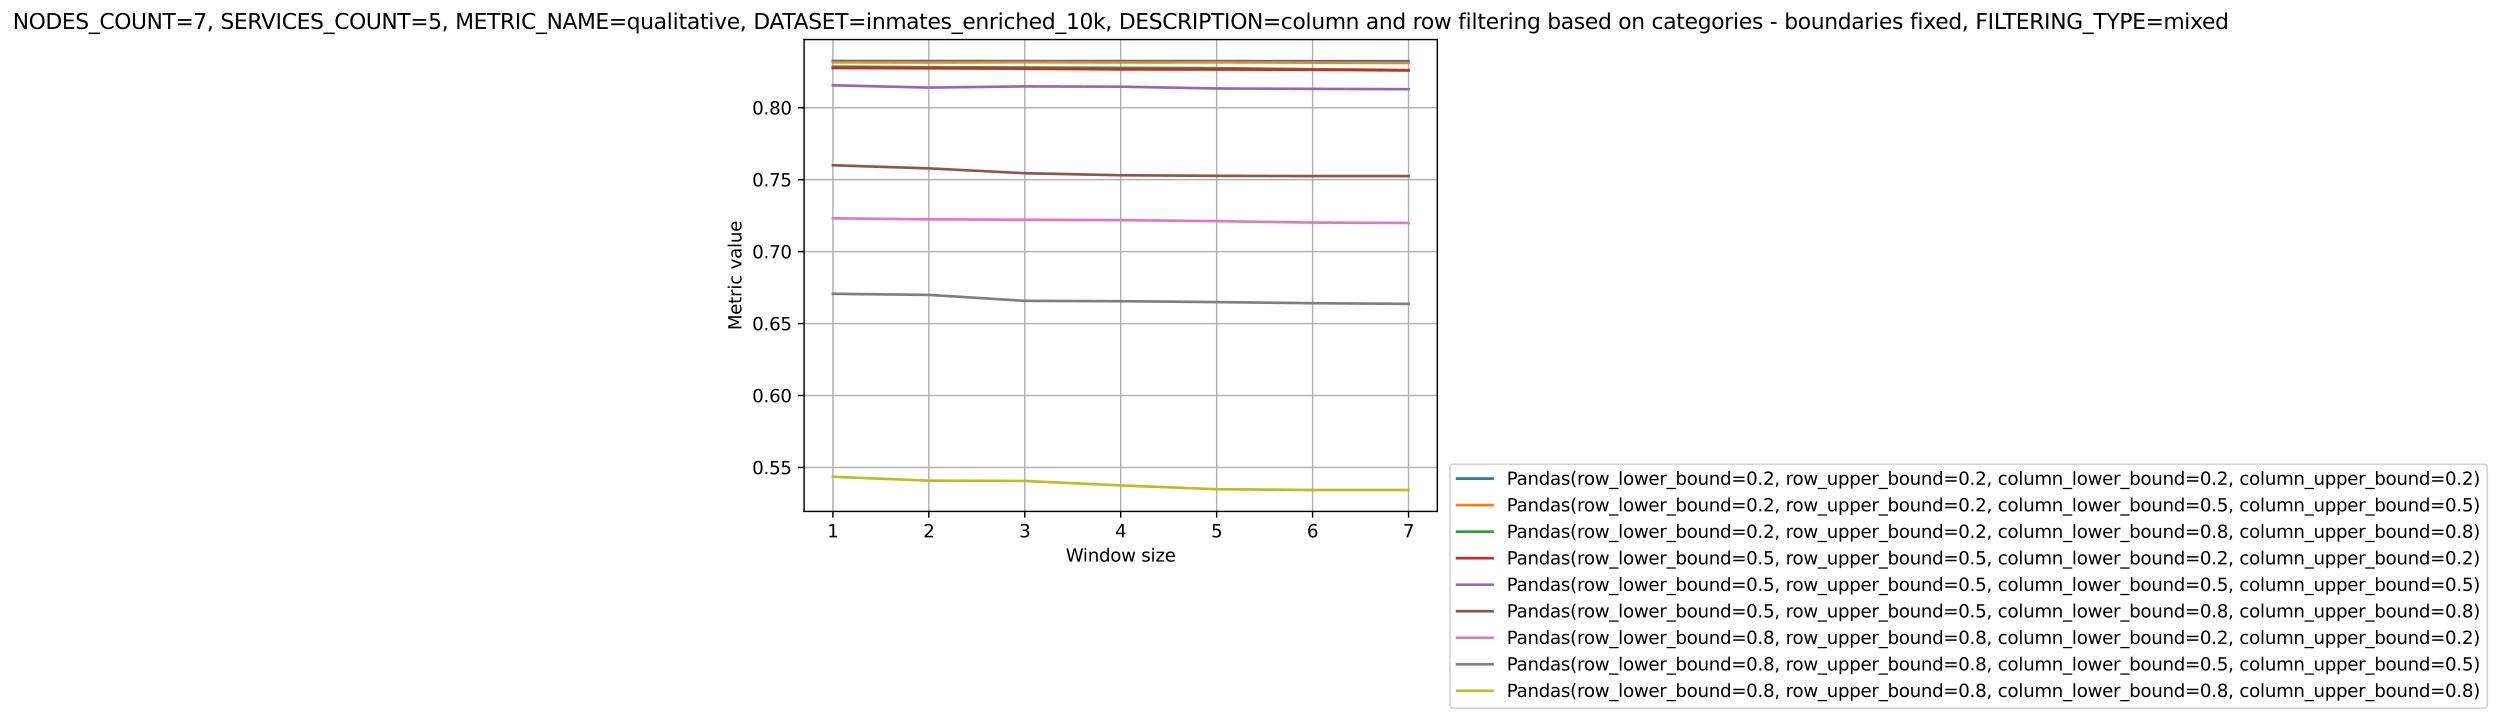<?xml version="1.0" encoding="utf-8" standalone="no"?>
<!DOCTYPE svg PUBLIC "-//W3C//DTD SVG 1.1//EN"
  "http://www.w3.org/Graphics/SVG/1.1/DTD/svg11.dtd">
<svg xmlns:xlink="http://www.w3.org/1999/xlink" width="1409.892pt" height="406.625pt" viewBox="0 0 1409.892 406.625" xmlns="http://www.w3.org/2000/svg" version="1.1">
 <defs>
  <style type="text/css">*{stroke-linejoin: round; stroke-linecap: butt}</style>
 </defs>
 <g id="figure_1">
  <g id="patch_1">
   <path d="M -0 406.625 
L 1409.892 406.625 
L 1409.892 0 
L -0 0 
z
" style="fill: #ffffff"/>
  </g>
  <g id="axes_1">
   <g id="patch_2">
    <path d="M 453.471 288.43 
L 810.591 288.43 
L 810.591 22.318 
L 453.471 22.318 
z
" style="fill: #ffffff"/>
   </g>
   <g id="matplotlib.axis_1">
    <g id="xtick_1">
     <g id="line2d_1">
      <path d="M 469.703 288.43 
L 469.703 22.318 
" clip-path="url(#peffa2520d0)" style="fill: none; stroke: #b0b0b0; stroke-width: 0.8; stroke-linecap: square"/>
     </g>
     <g id="line2d_2">
      <defs>
       <path id="m5bff3f52e3" d="M 0 0 
L 0 3.5 
" style="stroke: #000000; stroke-width: 0.8"/>
      </defs>
      <g>
       <use xlink:href="#m5bff3f52e3" x="469.703" y="288.43" style="stroke: #000000; stroke-width: 0.8"/>
      </g>
     </g>
     <g id="text_1">
      <!-- 1 -->
      <g transform="translate(466.522 303.029) scale(0.1 -0.1)">
       <defs>
        <path id="DejaVuSans-31" d="M 794 531 
L 1825 531 
L 1825 4091 
L 703 3866 
L 703 4441 
L 1819 4666 
L 2450 4666 
L 2450 531 
L 3481 531 
L 3481 0 
L 794 0 
L 794 531 
z
" transform="scale(0.016)"/>
       </defs>
       <use xlink:href="#DejaVuSans-31"/>
      </g>
     </g>
    </g>
    <g id="xtick_2">
     <g id="line2d_3">
      <path d="M 523.812 288.43 
L 523.812 22.318 
" clip-path="url(#peffa2520d0)" style="fill: none; stroke: #b0b0b0; stroke-width: 0.8; stroke-linecap: square"/>
     </g>
     <g id="line2d_4">
      <g>
       <use xlink:href="#m5bff3f52e3" x="523.812" y="288.43" style="stroke: #000000; stroke-width: 0.8"/>
      </g>
     </g>
     <g id="text_2">
      <!-- 2 -->
      <g transform="translate(520.631 303.029) scale(0.1 -0.1)">
       <defs>
        <path id="DejaVuSans-32" d="M 1228 531 
L 3431 531 
L 3431 0 
L 469 0 
L 469 531 
Q 828 903 1448 1529 
Q 2069 2156 2228 2338 
Q 2531 2678 2651 2914 
Q 2772 3150 2772 3378 
Q 2772 3750 2511 3984 
Q 2250 4219 1831 4219 
Q 1534 4219 1204 4116 
Q 875 4013 500 3803 
L 500 4441 
Q 881 4594 1212 4672 
Q 1544 4750 1819 4750 
Q 2544 4750 2975 4387 
Q 3406 4025 3406 3419 
Q 3406 3131 3298 2873 
Q 3191 2616 2906 2266 
Q 2828 2175 2409 1742 
Q 1991 1309 1228 531 
z
" transform="scale(0.016)"/>
       </defs>
       <use xlink:href="#DejaVuSans-32"/>
      </g>
     </g>
    </g>
    <g id="xtick_3">
     <g id="line2d_5">
      <path d="M 577.922 288.43 
L 577.922 22.318 
" clip-path="url(#peffa2520d0)" style="fill: none; stroke: #b0b0b0; stroke-width: 0.8; stroke-linecap: square"/>
     </g>
     <g id="line2d_6">
      <g>
       <use xlink:href="#m5bff3f52e3" x="577.922" y="288.43" style="stroke: #000000; stroke-width: 0.8"/>
      </g>
     </g>
     <g id="text_3">
      <!-- 3 -->
      <g transform="translate(574.74 303.029) scale(0.1 -0.1)">
       <defs>
        <path id="DejaVuSans-33" d="M 2597 2516 
Q 3050 2419 3304 2112 
Q 3559 1806 3559 1356 
Q 3559 666 3084 287 
Q 2609 -91 1734 -91 
Q 1441 -91 1130 -33 
Q 819 25 488 141 
L 488 750 
Q 750 597 1062 519 
Q 1375 441 1716 441 
Q 2309 441 2620 675 
Q 2931 909 2931 1356 
Q 2931 1769 2642 2001 
Q 2353 2234 1838 2234 
L 1294 2234 
L 1294 2753 
L 1863 2753 
Q 2328 2753 2575 2939 
Q 2822 3125 2822 3475 
Q 2822 3834 2567 4026 
Q 2313 4219 1838 4219 
Q 1578 4219 1281 4162 
Q 984 4106 628 3988 
L 628 4550 
Q 988 4650 1302 4700 
Q 1616 4750 1894 4750 
Q 2613 4750 3031 4423 
Q 3450 4097 3450 3541 
Q 3450 3153 3228 2886 
Q 3006 2619 2597 2516 
z
" transform="scale(0.016)"/>
       </defs>
       <use xlink:href="#DejaVuSans-33"/>
      </g>
     </g>
    </g>
    <g id="xtick_4">
     <g id="line2d_7">
      <path d="M 632.031 288.43 
L 632.031 22.318 
" clip-path="url(#peffa2520d0)" style="fill: none; stroke: #b0b0b0; stroke-width: 0.8; stroke-linecap: square"/>
     </g>
     <g id="line2d_8">
      <g>
       <use xlink:href="#m5bff3f52e3" x="632.031" y="288.43" style="stroke: #000000; stroke-width: 0.8"/>
      </g>
     </g>
     <g id="text_4">
      <!-- 4 -->
      <g transform="translate(628.849 303.029) scale(0.1 -0.1)">
       <defs>
        <path id="DejaVuSans-34" d="M 2419 4116 
L 825 1625 
L 2419 1625 
L 2419 4116 
z
M 2253 4666 
L 3047 4666 
L 3047 1625 
L 3713 1625 
L 3713 1100 
L 3047 1100 
L 3047 0 
L 2419 0 
L 2419 1100 
L 313 1100 
L 313 1709 
L 2253 4666 
z
" transform="scale(0.016)"/>
       </defs>
       <use xlink:href="#DejaVuSans-34"/>
      </g>
     </g>
    </g>
    <g id="xtick_5">
     <g id="line2d_9">
      <path d="M 686.14 288.43 
L 686.14 22.318 
" clip-path="url(#peffa2520d0)" style="fill: none; stroke: #b0b0b0; stroke-width: 0.8; stroke-linecap: square"/>
     </g>
     <g id="line2d_10">
      <g>
       <use xlink:href="#m5bff3f52e3" x="686.14" y="288.43" style="stroke: #000000; stroke-width: 0.8"/>
      </g>
     </g>
     <g id="text_5">
      <!-- 5 -->
      <g transform="translate(682.958 303.029) scale(0.1 -0.1)">
       <defs>
        <path id="DejaVuSans-35" d="M 691 4666 
L 3169 4666 
L 3169 4134 
L 1269 4134 
L 1269 2991 
Q 1406 3038 1543 3061 
Q 1681 3084 1819 3084 
Q 2600 3084 3056 2656 
Q 3513 2228 3513 1497 
Q 3513 744 3044 326 
Q 2575 -91 1722 -91 
Q 1428 -91 1123 -41 
Q 819 9 494 109 
L 494 744 
Q 775 591 1075 516 
Q 1375 441 1709 441 
Q 2250 441 2565 725 
Q 2881 1009 2881 1497 
Q 2881 1984 2565 2268 
Q 2250 2553 1709 2553 
Q 1456 2553 1204 2497 
Q 953 2441 691 2322 
L 691 4666 
z
" transform="scale(0.016)"/>
       </defs>
       <use xlink:href="#DejaVuSans-35"/>
      </g>
     </g>
    </g>
    <g id="xtick_6">
     <g id="line2d_11">
      <path d="M 740.249 288.43 
L 740.249 22.318 
" clip-path="url(#peffa2520d0)" style="fill: none; stroke: #b0b0b0; stroke-width: 0.8; stroke-linecap: square"/>
     </g>
     <g id="line2d_12">
      <g>
       <use xlink:href="#m5bff3f52e3" x="740.249" y="288.43" style="stroke: #000000; stroke-width: 0.8"/>
      </g>
     </g>
     <g id="text_6">
      <!-- 6 -->
      <g transform="translate(737.068 303.029) scale(0.1 -0.1)">
       <defs>
        <path id="DejaVuSans-36" d="M 2113 2584 
Q 1688 2584 1439 2293 
Q 1191 2003 1191 1497 
Q 1191 994 1439 701 
Q 1688 409 2113 409 
Q 2538 409 2786 701 
Q 3034 994 3034 1497 
Q 3034 2003 2786 2293 
Q 2538 2584 2113 2584 
z
M 3366 4563 
L 3366 3988 
Q 3128 4100 2886 4159 
Q 2644 4219 2406 4219 
Q 1781 4219 1451 3797 
Q 1122 3375 1075 2522 
Q 1259 2794 1537 2939 
Q 1816 3084 2150 3084 
Q 2853 3084 3261 2657 
Q 3669 2231 3669 1497 
Q 3669 778 3244 343 
Q 2819 -91 2113 -91 
Q 1303 -91 875 529 
Q 447 1150 447 2328 
Q 447 3434 972 4092 
Q 1497 4750 2381 4750 
Q 2619 4750 2861 4703 
Q 3103 4656 3366 4563 
z
" transform="scale(0.016)"/>
       </defs>
       <use xlink:href="#DejaVuSans-36"/>
      </g>
     </g>
    </g>
    <g id="xtick_7">
     <g id="line2d_13">
      <path d="M 794.358 288.43 
L 794.358 22.318 
" clip-path="url(#peffa2520d0)" style="fill: none; stroke: #b0b0b0; stroke-width: 0.8; stroke-linecap: square"/>
     </g>
     <g id="line2d_14">
      <g>
       <use xlink:href="#m5bff3f52e3" x="794.358" y="288.43" style="stroke: #000000; stroke-width: 0.8"/>
      </g>
     </g>
     <g id="text_7">
      <!-- 7 -->
      <g transform="translate(791.177 303.029) scale(0.1 -0.1)">
       <defs>
        <path id="DejaVuSans-37" d="M 525 4666 
L 3525 4666 
L 3525 4397 
L 1831 0 
L 1172 0 
L 2766 4134 
L 525 4134 
L 525 4666 
z
" transform="scale(0.016)"/>
       </defs>
       <use xlink:href="#DejaVuSans-37"/>
      </g>
     </g>
    </g>
    <g id="text_8">
     <!-- Window size -->
     <g transform="translate(601.035 316.707) scale(0.1 -0.1)">
      <defs>
       <path id="DejaVuSans-57" d="M 213 4666 
L 850 4666 
L 1831 722 
L 2809 4666 
L 3519 4666 
L 4500 722 
L 5478 4666 
L 6119 4666 
L 4947 0 
L 4153 0 
L 3169 4050 
L 2175 0 
L 1381 0 
L 213 4666 
z
" transform="scale(0.016)"/>
       <path id="DejaVuSans-69" d="M 603 3500 
L 1178 3500 
L 1178 0 
L 603 0 
L 603 3500 
z
M 603 4863 
L 1178 4863 
L 1178 4134 
L 603 4134 
L 603 4863 
z
" transform="scale(0.016)"/>
       <path id="DejaVuSans-6e" d="M 3513 2113 
L 3513 0 
L 2938 0 
L 2938 2094 
Q 2938 2591 2744 2837 
Q 2550 3084 2163 3084 
Q 1697 3084 1428 2787 
Q 1159 2491 1159 1978 
L 1159 0 
L 581 0 
L 581 3500 
L 1159 3500 
L 1159 2956 
Q 1366 3272 1645 3428 
Q 1925 3584 2291 3584 
Q 2894 3584 3203 3211 
Q 3513 2838 3513 2113 
z
" transform="scale(0.016)"/>
       <path id="DejaVuSans-64" d="M 2906 2969 
L 2906 4863 
L 3481 4863 
L 3481 0 
L 2906 0 
L 2906 525 
Q 2725 213 2448 61 
Q 2172 -91 1784 -91 
Q 1150 -91 751 415 
Q 353 922 353 1747 
Q 353 2572 751 3078 
Q 1150 3584 1784 3584 
Q 2172 3584 2448 3432 
Q 2725 3281 2906 2969 
z
M 947 1747 
Q 947 1113 1208 752 
Q 1469 391 1925 391 
Q 2381 391 2643 752 
Q 2906 1113 2906 1747 
Q 2906 2381 2643 2742 
Q 2381 3103 1925 3103 
Q 1469 3103 1208 2742 
Q 947 2381 947 1747 
z
" transform="scale(0.016)"/>
       <path id="DejaVuSans-6f" d="M 1959 3097 
Q 1497 3097 1228 2736 
Q 959 2375 959 1747 
Q 959 1119 1226 758 
Q 1494 397 1959 397 
Q 2419 397 2687 759 
Q 2956 1122 2956 1747 
Q 2956 2369 2687 2733 
Q 2419 3097 1959 3097 
z
M 1959 3584 
Q 2709 3584 3137 3096 
Q 3566 2609 3566 1747 
Q 3566 888 3137 398 
Q 2709 -91 1959 -91 
Q 1206 -91 779 398 
Q 353 888 353 1747 
Q 353 2609 779 3096 
Q 1206 3584 1959 3584 
z
" transform="scale(0.016)"/>
       <path id="DejaVuSans-77" d="M 269 3500 
L 844 3500 
L 1563 769 
L 2278 3500 
L 2956 3500 
L 3675 769 
L 4391 3500 
L 4966 3500 
L 4050 0 
L 3372 0 
L 2619 2869 
L 1863 0 
L 1184 0 
L 269 3500 
z
" transform="scale(0.016)"/>
       <path id="DejaVuSans-20" transform="scale(0.016)"/>
       <path id="DejaVuSans-73" d="M 2834 3397 
L 2834 2853 
Q 2591 2978 2328 3040 
Q 2066 3103 1784 3103 
Q 1356 3103 1142 2972 
Q 928 2841 928 2578 
Q 928 2378 1081 2264 
Q 1234 2150 1697 2047 
L 1894 2003 
Q 2506 1872 2764 1633 
Q 3022 1394 3022 966 
Q 3022 478 2636 193 
Q 2250 -91 1575 -91 
Q 1294 -91 989 -36 
Q 684 19 347 128 
L 347 722 
Q 666 556 975 473 
Q 1284 391 1588 391 
Q 1994 391 2212 530 
Q 2431 669 2431 922 
Q 2431 1156 2273 1281 
Q 2116 1406 1581 1522 
L 1381 1569 
Q 847 1681 609 1914 
Q 372 2147 372 2553 
Q 372 3047 722 3315 
Q 1072 3584 1716 3584 
Q 2034 3584 2315 3537 
Q 2597 3491 2834 3397 
z
" transform="scale(0.016)"/>
       <path id="DejaVuSans-7a" d="M 353 3500 
L 3084 3500 
L 3084 2975 
L 922 459 
L 3084 459 
L 3084 0 
L 275 0 
L 275 525 
L 2438 3041 
L 353 3041 
L 353 3500 
z
" transform="scale(0.016)"/>
       <path id="DejaVuSans-65" d="M 3597 1894 
L 3597 1613 
L 953 1613 
Q 991 1019 1311 708 
Q 1631 397 2203 397 
Q 2534 397 2845 478 
Q 3156 559 3463 722 
L 3463 178 
Q 3153 47 2828 -22 
Q 2503 -91 2169 -91 
Q 1331 -91 842 396 
Q 353 884 353 1716 
Q 353 2575 817 3079 
Q 1281 3584 2069 3584 
Q 2775 3584 3186 3129 
Q 3597 2675 3597 1894 
z
M 3022 2063 
Q 3016 2534 2758 2815 
Q 2500 3097 2075 3097 
Q 1594 3097 1305 2825 
Q 1016 2553 972 2059 
L 3022 2063 
z
" transform="scale(0.016)"/>
      </defs>
      <use xlink:href="#DejaVuSans-57"/>
      <use xlink:href="#DejaVuSans-69" x="96.627"/>
      <use xlink:href="#DejaVuSans-6e" x="124.41"/>
      <use xlink:href="#DejaVuSans-64" x="187.789"/>
      <use xlink:href="#DejaVuSans-6f" x="251.266"/>
      <use xlink:href="#DejaVuSans-77" x="312.447"/>
      <use xlink:href="#DejaVuSans-20" x="394.234"/>
      <use xlink:href="#DejaVuSans-73" x="426.021"/>
      <use xlink:href="#DejaVuSans-69" x="478.121"/>
      <use xlink:href="#DejaVuSans-7a" x="505.904"/>
      <use xlink:href="#DejaVuSans-65" x="558.395"/>
     </g>
    </g>
   </g>
   <g id="matplotlib.axis_2">
    <g id="ytick_1">
     <g id="line2d_15">
      <path d="M 453.471 263.622 
L 810.591 263.622 
" clip-path="url(#peffa2520d0)" style="fill: none; stroke: #b0b0b0; stroke-width: 0.8; stroke-linecap: square"/>
     </g>
     <g id="line2d_16">
      <defs>
       <path id="m51a8d84720" d="M 0 0 
L -3.5 0 
" style="stroke: #000000; stroke-width: 0.8"/>
      </defs>
      <g>
       <use xlink:href="#m51a8d84720" x="453.471" y="263.622" style="stroke: #000000; stroke-width: 0.8"/>
      </g>
     </g>
     <g id="text_9">
      <!-- 0.55 -->
      <g transform="translate(424.205 267.421) scale(0.1 -0.1)">
       <defs>
        <path id="DejaVuSans-30" d="M 2034 4250 
Q 1547 4250 1301 3770 
Q 1056 3291 1056 2328 
Q 1056 1369 1301 889 
Q 1547 409 2034 409 
Q 2525 409 2770 889 
Q 3016 1369 3016 2328 
Q 3016 3291 2770 3770 
Q 2525 4250 2034 4250 
z
M 2034 4750 
Q 2819 4750 3233 4129 
Q 3647 3509 3647 2328 
Q 3647 1150 3233 529 
Q 2819 -91 2034 -91 
Q 1250 -91 836 529 
Q 422 1150 422 2328 
Q 422 3509 836 4129 
Q 1250 4750 2034 4750 
z
" transform="scale(0.016)"/>
        <path id="DejaVuSans-2e" d="M 684 794 
L 1344 794 
L 1344 0 
L 684 0 
L 684 794 
z
" transform="scale(0.016)"/>
       </defs>
       <use xlink:href="#DejaVuSans-30"/>
       <use xlink:href="#DejaVuSans-2e" x="63.623"/>
       <use xlink:href="#DejaVuSans-35" x="95.41"/>
       <use xlink:href="#DejaVuSans-35" x="159.033"/>
      </g>
     </g>
    </g>
    <g id="ytick_2">
     <g id="line2d_17">
      <path d="M 453.471 223.047 
L 810.591 223.047 
" clip-path="url(#peffa2520d0)" style="fill: none; stroke: #b0b0b0; stroke-width: 0.8; stroke-linecap: square"/>
     </g>
     <g id="line2d_18">
      <g>
       <use xlink:href="#m51a8d84720" x="453.471" y="223.047" style="stroke: #000000; stroke-width: 0.8"/>
      </g>
     </g>
     <g id="text_10">
      <!-- 0.60 -->
      <g transform="translate(424.205 226.847) scale(0.1 -0.1)">
       <use xlink:href="#DejaVuSans-30"/>
       <use xlink:href="#DejaVuSans-2e" x="63.623"/>
       <use xlink:href="#DejaVuSans-36" x="95.41"/>
       <use xlink:href="#DejaVuSans-30" x="159.033"/>
      </g>
     </g>
    </g>
    <g id="ytick_3">
     <g id="line2d_19">
      <path d="M 453.471 182.473 
L 810.591 182.473 
" clip-path="url(#peffa2520d0)" style="fill: none; stroke: #b0b0b0; stroke-width: 0.8; stroke-linecap: square"/>
     </g>
     <g id="line2d_20">
      <g>
       <use xlink:href="#m51a8d84720" x="453.471" y="182.473" style="stroke: #000000; stroke-width: 0.8"/>
      </g>
     </g>
     <g id="text_11">
      <!-- 0.65 -->
      <g transform="translate(424.205 186.272) scale(0.1 -0.1)">
       <use xlink:href="#DejaVuSans-30"/>
       <use xlink:href="#DejaVuSans-2e" x="63.623"/>
       <use xlink:href="#DejaVuSans-36" x="95.41"/>
       <use xlink:href="#DejaVuSans-35" x="159.033"/>
      </g>
     </g>
    </g>
    <g id="ytick_4">
     <g id="line2d_21">
      <path d="M 453.471 141.899 
L 810.591 141.899 
" clip-path="url(#peffa2520d0)" style="fill: none; stroke: #b0b0b0; stroke-width: 0.8; stroke-linecap: square"/>
     </g>
     <g id="line2d_22">
      <g>
       <use xlink:href="#m51a8d84720" x="453.471" y="141.899" style="stroke: #000000; stroke-width: 0.8"/>
      </g>
     </g>
     <g id="text_12">
      <!-- 0.70 -->
      <g transform="translate(424.205 145.698) scale(0.1 -0.1)">
       <use xlink:href="#DejaVuSans-30"/>
       <use xlink:href="#DejaVuSans-2e" x="63.623"/>
       <use xlink:href="#DejaVuSans-37" x="95.41"/>
       <use xlink:href="#DejaVuSans-30" x="159.033"/>
      </g>
     </g>
    </g>
    <g id="ytick_5">
     <g id="line2d_23">
      <path d="M 453.471 101.324 
L 810.591 101.324 
" clip-path="url(#peffa2520d0)" style="fill: none; stroke: #b0b0b0; stroke-width: 0.8; stroke-linecap: square"/>
     </g>
     <g id="line2d_24">
      <g>
       <use xlink:href="#m51a8d84720" x="453.471" y="101.324" style="stroke: #000000; stroke-width: 0.8"/>
      </g>
     </g>
     <g id="text_13">
      <!-- 0.75 -->
      <g transform="translate(424.205 105.123) scale(0.1 -0.1)">
       <use xlink:href="#DejaVuSans-30"/>
       <use xlink:href="#DejaVuSans-2e" x="63.623"/>
       <use xlink:href="#DejaVuSans-37" x="95.41"/>
       <use xlink:href="#DejaVuSans-35" x="159.033"/>
      </g>
     </g>
    </g>
    <g id="ytick_6">
     <g id="line2d_25">
      <path d="M 453.471 60.75 
L 810.591 60.75 
" clip-path="url(#peffa2520d0)" style="fill: none; stroke: #b0b0b0; stroke-width: 0.8; stroke-linecap: square"/>
     </g>
     <g id="line2d_26">
      <g>
       <use xlink:href="#m51a8d84720" x="453.471" y="60.75" style="stroke: #000000; stroke-width: 0.8"/>
      </g>
     </g>
     <g id="text_14">
      <!-- 0.80 -->
      <g transform="translate(424.205 64.549) scale(0.1 -0.1)">
       <defs>
        <path id="DejaVuSans-38" d="M 2034 2216 
Q 1584 2216 1326 1975 
Q 1069 1734 1069 1313 
Q 1069 891 1326 650 
Q 1584 409 2034 409 
Q 2484 409 2743 651 
Q 3003 894 3003 1313 
Q 3003 1734 2745 1975 
Q 2488 2216 2034 2216 
z
M 1403 2484 
Q 997 2584 770 2862 
Q 544 3141 544 3541 
Q 544 4100 942 4425 
Q 1341 4750 2034 4750 
Q 2731 4750 3128 4425 
Q 3525 4100 3525 3541 
Q 3525 3141 3298 2862 
Q 3072 2584 2669 2484 
Q 3125 2378 3379 2068 
Q 3634 1759 3634 1313 
Q 3634 634 3220 271 
Q 2806 -91 2034 -91 
Q 1263 -91 848 271 
Q 434 634 434 1313 
Q 434 1759 690 2068 
Q 947 2378 1403 2484 
z
M 1172 3481 
Q 1172 3119 1398 2916 
Q 1625 2713 2034 2713 
Q 2441 2713 2670 2916 
Q 2900 3119 2900 3481 
Q 2900 3844 2670 4047 
Q 2441 4250 2034 4250 
Q 1625 4250 1398 4047 
Q 1172 3844 1172 3481 
z
" transform="scale(0.016)"/>
       </defs>
       <use xlink:href="#DejaVuSans-30"/>
       <use xlink:href="#DejaVuSans-2e" x="63.623"/>
       <use xlink:href="#DejaVuSans-38" x="95.41"/>
       <use xlink:href="#DejaVuSans-30" x="159.033"/>
      </g>
     </g>
    </g>
    <g id="text_15">
     <!-- Metric value -->
     <g transform="translate(418.125 186.166) rotate(-90) scale(0.1 -0.1)">
      <defs>
       <path id="DejaVuSans-4d" d="M 628 4666 
L 1569 4666 
L 2759 1491 
L 3956 4666 
L 4897 4666 
L 4897 0 
L 4281 0 
L 4281 4097 
L 3078 897 
L 2444 897 
L 1241 4097 
L 1241 0 
L 628 0 
L 628 4666 
z
" transform="scale(0.016)"/>
       <path id="DejaVuSans-74" d="M 1172 4494 
L 1172 3500 
L 2356 3500 
L 2356 3053 
L 1172 3053 
L 1172 1153 
Q 1172 725 1289 603 
Q 1406 481 1766 481 
L 2356 481 
L 2356 0 
L 1766 0 
Q 1100 0 847 248 
Q 594 497 594 1153 
L 594 3053 
L 172 3053 
L 172 3500 
L 594 3500 
L 594 4494 
L 1172 4494 
z
" transform="scale(0.016)"/>
       <path id="DejaVuSans-72" d="M 2631 2963 
Q 2534 3019 2420 3045 
Q 2306 3072 2169 3072 
Q 1681 3072 1420 2755 
Q 1159 2438 1159 1844 
L 1159 0 
L 581 0 
L 581 3500 
L 1159 3500 
L 1159 2956 
Q 1341 3275 1631 3429 
Q 1922 3584 2338 3584 
Q 2397 3584 2469 3576 
Q 2541 3569 2628 3553 
L 2631 2963 
z
" transform="scale(0.016)"/>
       <path id="DejaVuSans-63" d="M 3122 3366 
L 3122 2828 
Q 2878 2963 2633 3030 
Q 2388 3097 2138 3097 
Q 1578 3097 1268 2742 
Q 959 2388 959 1747 
Q 959 1106 1268 751 
Q 1578 397 2138 397 
Q 2388 397 2633 464 
Q 2878 531 3122 666 
L 3122 134 
Q 2881 22 2623 -34 
Q 2366 -91 2075 -91 
Q 1284 -91 818 406 
Q 353 903 353 1747 
Q 353 2603 823 3093 
Q 1294 3584 2113 3584 
Q 2378 3584 2631 3529 
Q 2884 3475 3122 3366 
z
" transform="scale(0.016)"/>
       <path id="DejaVuSans-76" d="M 191 3500 
L 800 3500 
L 1894 563 
L 2988 3500 
L 3597 3500 
L 2284 0 
L 1503 0 
L 191 3500 
z
" transform="scale(0.016)"/>
       <path id="DejaVuSans-61" d="M 2194 1759 
Q 1497 1759 1228 1600 
Q 959 1441 959 1056 
Q 959 750 1161 570 
Q 1363 391 1709 391 
Q 2188 391 2477 730 
Q 2766 1069 2766 1631 
L 2766 1759 
L 2194 1759 
z
M 3341 1997 
L 3341 0 
L 2766 0 
L 2766 531 
Q 2569 213 2275 61 
Q 1981 -91 1556 -91 
Q 1019 -91 701 211 
Q 384 513 384 1019 
Q 384 1609 779 1909 
Q 1175 2209 1959 2209 
L 2766 2209 
L 2766 2266 
Q 2766 2663 2505 2880 
Q 2244 3097 1772 3097 
Q 1472 3097 1187 3025 
Q 903 2953 641 2809 
L 641 3341 
Q 956 3463 1253 3523 
Q 1550 3584 1831 3584 
Q 2591 3584 2966 3190 
Q 3341 2797 3341 1997 
z
" transform="scale(0.016)"/>
       <path id="DejaVuSans-6c" d="M 603 4863 
L 1178 4863 
L 1178 0 
L 603 0 
L 603 4863 
z
" transform="scale(0.016)"/>
       <path id="DejaVuSans-75" d="M 544 1381 
L 544 3500 
L 1119 3500 
L 1119 1403 
Q 1119 906 1312 657 
Q 1506 409 1894 409 
Q 2359 409 2629 706 
Q 2900 1003 2900 1516 
L 2900 3500 
L 3475 3500 
L 3475 0 
L 2900 0 
L 2900 538 
Q 2691 219 2414 64 
Q 2138 -91 1772 -91 
Q 1169 -91 856 284 
Q 544 659 544 1381 
z
M 1991 3584 
L 1991 3584 
z
" transform="scale(0.016)"/>
      </defs>
      <use xlink:href="#DejaVuSans-4d"/>
      <use xlink:href="#DejaVuSans-65" x="86.279"/>
      <use xlink:href="#DejaVuSans-74" x="147.803"/>
      <use xlink:href="#DejaVuSans-72" x="187.012"/>
      <use xlink:href="#DejaVuSans-69" x="228.125"/>
      <use xlink:href="#DejaVuSans-63" x="255.908"/>
      <use xlink:href="#DejaVuSans-20" x="310.889"/>
      <use xlink:href="#DejaVuSans-76" x="342.676"/>
      <use xlink:href="#DejaVuSans-61" x="401.855"/>
      <use xlink:href="#DejaVuSans-6c" x="463.135"/>
      <use xlink:href="#DejaVuSans-75" x="490.918"/>
      <use xlink:href="#DejaVuSans-65" x="554.297"/>
     </g>
    </g>
   </g>
   <g id="line2d_27">
    <path d="M 469.703 34.414 
L 523.812 34.437 
L 577.922 34.447 
L 632.031 34.479 
L 686.14 34.487 
L 740.249 34.502 
L 794.358 34.518 
" clip-path="url(#peffa2520d0)" style="fill: none; stroke: #1f77b4; stroke-width: 1.5; stroke-linecap: square"/>
   </g>
   <g id="line2d_28">
    <path d="M 469.703 35.105 
L 523.812 35.218 
L 577.922 35.066 
L 632.031 35.216 
L 686.14 35.141 
L 740.249 35.322 
L 794.358 35.487 
" clip-path="url(#peffa2520d0)" style="fill: none; stroke: #ff7f0e; stroke-width: 1.5; stroke-linecap: square"/>
   </g>
   <g id="line2d_29">
    <path d="M 469.703 37.581 
L 523.812 37.893 
L 577.922 38.057 
L 632.031 38.262 
L 686.14 38.426 
L 740.249 39.05 
L 794.358 39.549 
" clip-path="url(#peffa2520d0)" style="fill: none; stroke: #2ca02c; stroke-width: 1.5; stroke-linecap: square"/>
   </g>
   <g id="line2d_30">
    <path d="M 469.703 38.342 
L 523.812 38.529 
L 577.922 38.733 
L 632.031 39.141 
L 686.14 39.199 
L 740.249 39.347 
L 794.358 39.684 
" clip-path="url(#peffa2520d0)" style="fill: none; stroke: #d62728; stroke-width: 1.5; stroke-linecap: square"/>
   </g>
   <g id="line2d_31">
    <path d="M 469.703 48.1 
L 523.812 49.388 
L 577.922 48.722 
L 632.031 48.879 
L 686.14 49.898 
L 740.249 50.11 
L 794.358 50.296 
" clip-path="url(#peffa2520d0)" style="fill: none; stroke: #9467bd; stroke-width: 1.5; stroke-linecap: square"/>
   </g>
   <g id="line2d_32">
    <path d="M 469.703 93.207 
L 523.812 94.954 
L 577.922 97.696 
L 632.031 98.834 
L 686.14 99.155 
L 740.249 99.307 
L 794.358 99.307 
" clip-path="url(#peffa2520d0)" style="fill: none; stroke: #8c564b; stroke-width: 1.5; stroke-linecap: square"/>
   </g>
   <g id="line2d_33">
    <path d="M 469.703 123.136 
L 523.812 123.693 
L 577.922 123.907 
L 632.031 124.154 
L 686.14 124.717 
L 740.249 125.51 
L 794.358 125.744 
" clip-path="url(#peffa2520d0)" style="fill: none; stroke: #e377c2; stroke-width: 1.5; stroke-linecap: square"/>
   </g>
   <g id="line2d_34">
    <path d="M 469.703 165.685 
L 523.812 166.311 
L 577.922 169.669 
L 632.031 169.869 
L 686.14 170.361 
L 740.249 170.994 
L 794.358 171.363 
" clip-path="url(#peffa2520d0)" style="fill: none; stroke: #7f7f7f; stroke-width: 1.5; stroke-linecap: square"/>
   </g>
   <g id="line2d_35">
    <path d="M 469.703 268.892 
L 523.812 271.056 
L 577.922 271.255 
L 632.031 273.745 
L 686.14 275.897 
L 740.249 276.334 
L 794.358 276.334 
" clip-path="url(#peffa2520d0)" style="fill: none; stroke: #bcbd22; stroke-width: 1.5; stroke-linecap: square"/>
   </g>
   <g id="patch_3">
    <path d="M 453.471 288.43 
L 453.471 22.318 
" style="fill: none; stroke: #000000; stroke-width: 0.8; stroke-linejoin: miter; stroke-linecap: square"/>
   </g>
   <g id="patch_4">
    <path d="M 810.591 288.43 
L 810.591 22.318 
" style="fill: none; stroke: #000000; stroke-width: 0.8; stroke-linejoin: miter; stroke-linecap: square"/>
   </g>
   <g id="patch_5">
    <path d="M 453.471 288.43 
L 810.591 288.43 
" style="fill: none; stroke: #000000; stroke-width: 0.8; stroke-linejoin: miter; stroke-linecap: square"/>
   </g>
   <g id="patch_6">
    <path d="M 453.471 22.318 
L 810.591 22.318 
" style="fill: none; stroke: #000000; stroke-width: 0.8; stroke-linejoin: miter; stroke-linecap: square"/>
   </g>
   <g id="text_16">
    <!-- NODES_COUNT=7, SERVICES_COUNT=5, METRIC_NAME=qualitative, DATASET=inmates_enriched_10k, DESCRIPTION=column and row filtering based on categories - boundaries fixed, FILTERING_TYPE=mixed -->
    <g transform="translate(7.2 16.318) scale(0.12 -0.12)">
     <defs>
      <path id="DejaVuSans-4e" d="M 628 4666 
L 1478 4666 
L 3547 763 
L 3547 4666 
L 4159 4666 
L 4159 0 
L 3309 0 
L 1241 3903 
L 1241 0 
L 628 0 
L 628 4666 
z
" transform="scale(0.016)"/>
      <path id="DejaVuSans-4f" d="M 2522 4238 
Q 1834 4238 1429 3725 
Q 1025 3213 1025 2328 
Q 1025 1447 1429 934 
Q 1834 422 2522 422 
Q 3209 422 3611 934 
Q 4013 1447 4013 2328 
Q 4013 3213 3611 3725 
Q 3209 4238 2522 4238 
z
M 2522 4750 
Q 3503 4750 4090 4092 
Q 4678 3434 4678 2328 
Q 4678 1225 4090 567 
Q 3503 -91 2522 -91 
Q 1538 -91 948 565 
Q 359 1222 359 2328 
Q 359 3434 948 4092 
Q 1538 4750 2522 4750 
z
" transform="scale(0.016)"/>
      <path id="DejaVuSans-44" d="M 1259 4147 
L 1259 519 
L 2022 519 
Q 2988 519 3436 956 
Q 3884 1394 3884 2338 
Q 3884 3275 3436 3711 
Q 2988 4147 2022 4147 
L 1259 4147 
z
M 628 4666 
L 1925 4666 
Q 3281 4666 3915 4102 
Q 4550 3538 4550 2338 
Q 4550 1131 3912 565 
Q 3275 0 1925 0 
L 628 0 
L 628 4666 
z
" transform="scale(0.016)"/>
      <path id="DejaVuSans-45" d="M 628 4666 
L 3578 4666 
L 3578 4134 
L 1259 4134 
L 1259 2753 
L 3481 2753 
L 3481 2222 
L 1259 2222 
L 1259 531 
L 3634 531 
L 3634 0 
L 628 0 
L 628 4666 
z
" transform="scale(0.016)"/>
      <path id="DejaVuSans-53" d="M 3425 4513 
L 3425 3897 
Q 3066 4069 2747 4153 
Q 2428 4238 2131 4238 
Q 1616 4238 1336 4038 
Q 1056 3838 1056 3469 
Q 1056 3159 1242 3001 
Q 1428 2844 1947 2747 
L 2328 2669 
Q 3034 2534 3370 2195 
Q 3706 1856 3706 1288 
Q 3706 609 3251 259 
Q 2797 -91 1919 -91 
Q 1588 -91 1214 -16 
Q 841 59 441 206 
L 441 856 
Q 825 641 1194 531 
Q 1563 422 1919 422 
Q 2459 422 2753 634 
Q 3047 847 3047 1241 
Q 3047 1584 2836 1778 
Q 2625 1972 2144 2069 
L 1759 2144 
Q 1053 2284 737 2584 
Q 422 2884 422 3419 
Q 422 4038 858 4394 
Q 1294 4750 2059 4750 
Q 2388 4750 2728 4690 
Q 3069 4631 3425 4513 
z
" transform="scale(0.016)"/>
      <path id="DejaVuSans-5f" d="M 3263 -1063 
L 3263 -1509 
L -63 -1509 
L -63 -1063 
L 3263 -1063 
z
" transform="scale(0.016)"/>
      <path id="DejaVuSans-43" d="M 4122 4306 
L 4122 3641 
Q 3803 3938 3442 4084 
Q 3081 4231 2675 4231 
Q 1875 4231 1450 3742 
Q 1025 3253 1025 2328 
Q 1025 1406 1450 917 
Q 1875 428 2675 428 
Q 3081 428 3442 575 
Q 3803 722 4122 1019 
L 4122 359 
Q 3791 134 3420 21 
Q 3050 -91 2638 -91 
Q 1578 -91 968 557 
Q 359 1206 359 2328 
Q 359 3453 968 4101 
Q 1578 4750 2638 4750 
Q 3056 4750 3426 4639 
Q 3797 4528 4122 4306 
z
" transform="scale(0.016)"/>
      <path id="DejaVuSans-55" d="M 556 4666 
L 1191 4666 
L 1191 1831 
Q 1191 1081 1462 751 
Q 1734 422 2344 422 
Q 2950 422 3222 751 
Q 3494 1081 3494 1831 
L 3494 4666 
L 4128 4666 
L 4128 1753 
Q 4128 841 3676 375 
Q 3225 -91 2344 -91 
Q 1459 -91 1007 375 
Q 556 841 556 1753 
L 556 4666 
z
" transform="scale(0.016)"/>
      <path id="DejaVuSans-54" d="M -19 4666 
L 3928 4666 
L 3928 4134 
L 2272 4134 
L 2272 0 
L 1638 0 
L 1638 4134 
L -19 4134 
L -19 4666 
z
" transform="scale(0.016)"/>
      <path id="DejaVuSans-3d" d="M 678 2906 
L 4684 2906 
L 4684 2381 
L 678 2381 
L 678 2906 
z
M 678 1631 
L 4684 1631 
L 4684 1100 
L 678 1100 
L 678 1631 
z
" transform="scale(0.016)"/>
      <path id="DejaVuSans-2c" d="M 750 794 
L 1409 794 
L 1409 256 
L 897 -744 
L 494 -744 
L 750 256 
L 750 794 
z
" transform="scale(0.016)"/>
      <path id="DejaVuSans-52" d="M 2841 2188 
Q 3044 2119 3236 1894 
Q 3428 1669 3622 1275 
L 4263 0 
L 3584 0 
L 2988 1197 
Q 2756 1666 2539 1819 
Q 2322 1972 1947 1972 
L 1259 1972 
L 1259 0 
L 628 0 
L 628 4666 
L 2053 4666 
Q 2853 4666 3247 4331 
Q 3641 3997 3641 3322 
Q 3641 2881 3436 2590 
Q 3231 2300 2841 2188 
z
M 1259 4147 
L 1259 2491 
L 2053 2491 
Q 2509 2491 2742 2702 
Q 2975 2913 2975 3322 
Q 2975 3731 2742 3939 
Q 2509 4147 2053 4147 
L 1259 4147 
z
" transform="scale(0.016)"/>
      <path id="DejaVuSans-56" d="M 1831 0 
L 50 4666 
L 709 4666 
L 2188 738 
L 3669 4666 
L 4325 4666 
L 2547 0 
L 1831 0 
z
" transform="scale(0.016)"/>
      <path id="DejaVuSans-49" d="M 628 4666 
L 1259 4666 
L 1259 0 
L 628 0 
L 628 4666 
z
" transform="scale(0.016)"/>
      <path id="DejaVuSans-41" d="M 2188 4044 
L 1331 1722 
L 3047 1722 
L 2188 4044 
z
M 1831 4666 
L 2547 4666 
L 4325 0 
L 3669 0 
L 3244 1197 
L 1141 1197 
L 716 0 
L 50 0 
L 1831 4666 
z
" transform="scale(0.016)"/>
      <path id="DejaVuSans-71" d="M 947 1747 
Q 947 1113 1208 752 
Q 1469 391 1925 391 
Q 2381 391 2643 752 
Q 2906 1113 2906 1747 
Q 2906 2381 2643 2742 
Q 2381 3103 1925 3103 
Q 1469 3103 1208 2742 
Q 947 2381 947 1747 
z
M 2906 525 
Q 2725 213 2448 61 
Q 2172 -91 1784 -91 
Q 1150 -91 751 415 
Q 353 922 353 1747 
Q 353 2572 751 3078 
Q 1150 3584 1784 3584 
Q 2172 3584 2448 3432 
Q 2725 3281 2906 2969 
L 2906 3500 
L 3481 3500 
L 3481 -1331 
L 2906 -1331 
L 2906 525 
z
" transform="scale(0.016)"/>
      <path id="DejaVuSans-6d" d="M 3328 2828 
Q 3544 3216 3844 3400 
Q 4144 3584 4550 3584 
Q 5097 3584 5394 3201 
Q 5691 2819 5691 2113 
L 5691 0 
L 5113 0 
L 5113 2094 
Q 5113 2597 4934 2840 
Q 4756 3084 4391 3084 
Q 3944 3084 3684 2787 
Q 3425 2491 3425 1978 
L 3425 0 
L 2847 0 
L 2847 2094 
Q 2847 2600 2669 2842 
Q 2491 3084 2119 3084 
Q 1678 3084 1418 2786 
Q 1159 2488 1159 1978 
L 1159 0 
L 581 0 
L 581 3500 
L 1159 3500 
L 1159 2956 
Q 1356 3278 1631 3431 
Q 1906 3584 2284 3584 
Q 2666 3584 2933 3390 
Q 3200 3197 3328 2828 
z
" transform="scale(0.016)"/>
      <path id="DejaVuSans-68" d="M 3513 2113 
L 3513 0 
L 2938 0 
L 2938 2094 
Q 2938 2591 2744 2837 
Q 2550 3084 2163 3084 
Q 1697 3084 1428 2787 
Q 1159 2491 1159 1978 
L 1159 0 
L 581 0 
L 581 4863 
L 1159 4863 
L 1159 2956 
Q 1366 3272 1645 3428 
Q 1925 3584 2291 3584 
Q 2894 3584 3203 3211 
Q 3513 2838 3513 2113 
z
" transform="scale(0.016)"/>
      <path id="DejaVuSans-6b" d="M 581 4863 
L 1159 4863 
L 1159 1991 
L 2875 3500 
L 3609 3500 
L 1753 1863 
L 3688 0 
L 2938 0 
L 1159 1709 
L 1159 0 
L 581 0 
L 581 4863 
z
" transform="scale(0.016)"/>
      <path id="DejaVuSans-50" d="M 1259 4147 
L 1259 2394 
L 2053 2394 
Q 2494 2394 2734 2622 
Q 2975 2850 2975 3272 
Q 2975 3691 2734 3919 
Q 2494 4147 2053 4147 
L 1259 4147 
z
M 628 4666 
L 2053 4666 
Q 2838 4666 3239 4311 
Q 3641 3956 3641 3272 
Q 3641 2581 3239 2228 
Q 2838 1875 2053 1875 
L 1259 1875 
L 1259 0 
L 628 0 
L 628 4666 
z
" transform="scale(0.016)"/>
      <path id="DejaVuSans-66" d="M 2375 4863 
L 2375 4384 
L 1825 4384 
Q 1516 4384 1395 4259 
Q 1275 4134 1275 3809 
L 1275 3500 
L 2222 3500 
L 2222 3053 
L 1275 3053 
L 1275 0 
L 697 0 
L 697 3053 
L 147 3053 
L 147 3500 
L 697 3500 
L 697 3744 
Q 697 4328 969 4595 
Q 1241 4863 1831 4863 
L 2375 4863 
z
" transform="scale(0.016)"/>
      <path id="DejaVuSans-67" d="M 2906 1791 
Q 2906 2416 2648 2759 
Q 2391 3103 1925 3103 
Q 1463 3103 1205 2759 
Q 947 2416 947 1791 
Q 947 1169 1205 825 
Q 1463 481 1925 481 
Q 2391 481 2648 825 
Q 2906 1169 2906 1791 
z
M 3481 434 
Q 3481 -459 3084 -895 
Q 2688 -1331 1869 -1331 
Q 1566 -1331 1297 -1286 
Q 1028 -1241 775 -1147 
L 775 -588 
Q 1028 -725 1275 -790 
Q 1522 -856 1778 -856 
Q 2344 -856 2625 -561 
Q 2906 -266 2906 331 
L 2906 616 
Q 2728 306 2450 153 
Q 2172 0 1784 0 
Q 1141 0 747 490 
Q 353 981 353 1791 
Q 353 2603 747 3093 
Q 1141 3584 1784 3584 
Q 2172 3584 2450 3431 
Q 2728 3278 2906 2969 
L 2906 3500 
L 3481 3500 
L 3481 434 
z
" transform="scale(0.016)"/>
      <path id="DejaVuSans-62" d="M 3116 1747 
Q 3116 2381 2855 2742 
Q 2594 3103 2138 3103 
Q 1681 3103 1420 2742 
Q 1159 2381 1159 1747 
Q 1159 1113 1420 752 
Q 1681 391 2138 391 
Q 2594 391 2855 752 
Q 3116 1113 3116 1747 
z
M 1159 2969 
Q 1341 3281 1617 3432 
Q 1894 3584 2278 3584 
Q 2916 3584 3314 3078 
Q 3713 2572 3713 1747 
Q 3713 922 3314 415 
Q 2916 -91 2278 -91 
Q 1894 -91 1617 61 
Q 1341 213 1159 525 
L 1159 0 
L 581 0 
L 581 4863 
L 1159 4863 
L 1159 2969 
z
" transform="scale(0.016)"/>
      <path id="DejaVuSans-2d" d="M 313 2009 
L 1997 2009 
L 1997 1497 
L 313 1497 
L 313 2009 
z
" transform="scale(0.016)"/>
      <path id="DejaVuSans-78" d="M 3513 3500 
L 2247 1797 
L 3578 0 
L 2900 0 
L 1881 1375 
L 863 0 
L 184 0 
L 1544 1831 
L 300 3500 
L 978 3500 
L 1906 2253 
L 2834 3500 
L 3513 3500 
z
" transform="scale(0.016)"/>
      <path id="DejaVuSans-46" d="M 628 4666 
L 3309 4666 
L 3309 4134 
L 1259 4134 
L 1259 2759 
L 3109 2759 
L 3109 2228 
L 1259 2228 
L 1259 0 
L 628 0 
L 628 4666 
z
" transform="scale(0.016)"/>
      <path id="DejaVuSans-4c" d="M 628 4666 
L 1259 4666 
L 1259 531 
L 3531 531 
L 3531 0 
L 628 0 
L 628 4666 
z
" transform="scale(0.016)"/>
      <path id="DejaVuSans-47" d="M 3809 666 
L 3809 1919 
L 2778 1919 
L 2778 2438 
L 4434 2438 
L 4434 434 
Q 4069 175 3628 42 
Q 3188 -91 2688 -91 
Q 1594 -91 976 548 
Q 359 1188 359 2328 
Q 359 3472 976 4111 
Q 1594 4750 2688 4750 
Q 3144 4750 3555 4637 
Q 3966 4525 4313 4306 
L 4313 3634 
Q 3963 3931 3569 4081 
Q 3175 4231 2741 4231 
Q 1884 4231 1454 3753 
Q 1025 3275 1025 2328 
Q 1025 1384 1454 906 
Q 1884 428 2741 428 
Q 3075 428 3337 486 
Q 3600 544 3809 666 
z
" transform="scale(0.016)"/>
      <path id="DejaVuSans-59" d="M -13 4666 
L 666 4666 
L 1959 2747 
L 3244 4666 
L 3922 4666 
L 2272 2222 
L 2272 0 
L 1638 0 
L 1638 2222 
L -13 4666 
z
" transform="scale(0.016)"/>
     </defs>
     <use xlink:href="#DejaVuSans-4e"/>
     <use xlink:href="#DejaVuSans-4f" x="74.805"/>
     <use xlink:href="#DejaVuSans-44" x="153.516"/>
     <use xlink:href="#DejaVuSans-45" x="230.518"/>
     <use xlink:href="#DejaVuSans-53" x="293.701"/>
     <use xlink:href="#DejaVuSans-5f" x="357.178"/>
     <use xlink:href="#DejaVuSans-43" x="407.178"/>
     <use xlink:href="#DejaVuSans-4f" x="477.002"/>
     <use xlink:href="#DejaVuSans-55" x="555.713"/>
     <use xlink:href="#DejaVuSans-4e" x="628.906"/>
     <use xlink:href="#DejaVuSans-54" x="703.711"/>
     <use xlink:href="#DejaVuSans-3d" x="764.795"/>
     <use xlink:href="#DejaVuSans-37" x="848.584"/>
     <use xlink:href="#DejaVuSans-2c" x="912.207"/>
     <use xlink:href="#DejaVuSans-20" x="943.994"/>
     <use xlink:href="#DejaVuSans-53" x="975.781"/>
     <use xlink:href="#DejaVuSans-45" x="1039.258"/>
     <use xlink:href="#DejaVuSans-52" x="1102.441"/>
     <use xlink:href="#DejaVuSans-56" x="1166.424"/>
     <use xlink:href="#DejaVuSans-49" x="1234.832"/>
     <use xlink:href="#DejaVuSans-43" x="1264.324"/>
     <use xlink:href="#DejaVuSans-45" x="1334.148"/>
     <use xlink:href="#DejaVuSans-53" x="1397.332"/>
     <use xlink:href="#DejaVuSans-5f" x="1460.809"/>
     <use xlink:href="#DejaVuSans-43" x="1510.809"/>
     <use xlink:href="#DejaVuSans-4f" x="1580.633"/>
     <use xlink:href="#DejaVuSans-55" x="1659.344"/>
     <use xlink:href="#DejaVuSans-4e" x="1732.537"/>
     <use xlink:href="#DejaVuSans-54" x="1807.342"/>
     <use xlink:href="#DejaVuSans-3d" x="1868.426"/>
     <use xlink:href="#DejaVuSans-35" x="1952.215"/>
     <use xlink:href="#DejaVuSans-2c" x="2015.838"/>
     <use xlink:href="#DejaVuSans-20" x="2047.625"/>
     <use xlink:href="#DejaVuSans-4d" x="2079.412"/>
     <use xlink:href="#DejaVuSans-45" x="2165.691"/>
     <use xlink:href="#DejaVuSans-54" x="2228.875"/>
     <use xlink:href="#DejaVuSans-52" x="2289.959"/>
     <use xlink:href="#DejaVuSans-49" x="2359.441"/>
     <use xlink:href="#DejaVuSans-43" x="2388.934"/>
     <use xlink:href="#DejaVuSans-5f" x="2458.758"/>
     <use xlink:href="#DejaVuSans-4e" x="2508.758"/>
     <use xlink:href="#DejaVuSans-41" x="2583.562"/>
     <use xlink:href="#DejaVuSans-4d" x="2651.971"/>
     <use xlink:href="#DejaVuSans-45" x="2738.25"/>
     <use xlink:href="#DejaVuSans-3d" x="2801.434"/>
     <use xlink:href="#DejaVuSans-71" x="2885.223"/>
     <use xlink:href="#DejaVuSans-75" x="2948.699"/>
     <use xlink:href="#DejaVuSans-61" x="3012.078"/>
     <use xlink:href="#DejaVuSans-6c" x="3073.357"/>
     <use xlink:href="#DejaVuSans-69" x="3101.141"/>
     <use xlink:href="#DejaVuSans-74" x="3128.924"/>
     <use xlink:href="#DejaVuSans-61" x="3168.133"/>
     <use xlink:href="#DejaVuSans-74" x="3229.412"/>
     <use xlink:href="#DejaVuSans-69" x="3268.621"/>
     <use xlink:href="#DejaVuSans-76" x="3296.404"/>
     <use xlink:href="#DejaVuSans-65" x="3355.584"/>
     <use xlink:href="#DejaVuSans-2c" x="3417.107"/>
     <use xlink:href="#DejaVuSans-20" x="3448.895"/>
     <use xlink:href="#DejaVuSans-44" x="3480.682"/>
     <use xlink:href="#DejaVuSans-41" x="3555.934"/>
     <use xlink:href="#DejaVuSans-54" x="3616.592"/>
     <use xlink:href="#DejaVuSans-41" x="3669.926"/>
     <use xlink:href="#DejaVuSans-53" x="3738.334"/>
     <use xlink:href="#DejaVuSans-45" x="3801.811"/>
     <use xlink:href="#DejaVuSans-54" x="3864.994"/>
     <use xlink:href="#DejaVuSans-3d" x="3926.078"/>
     <use xlink:href="#DejaVuSans-69" x="4009.867"/>
     <use xlink:href="#DejaVuSans-6e" x="4037.65"/>
     <use xlink:href="#DejaVuSans-6d" x="4101.029"/>
     <use xlink:href="#DejaVuSans-61" x="4198.441"/>
     <use xlink:href="#DejaVuSans-74" x="4259.721"/>
     <use xlink:href="#DejaVuSans-65" x="4298.93"/>
     <use xlink:href="#DejaVuSans-73" x="4360.453"/>
     <use xlink:href="#DejaVuSans-5f" x="4412.553"/>
     <use xlink:href="#DejaVuSans-65" x="4462.553"/>
     <use xlink:href="#DejaVuSans-6e" x="4524.076"/>
     <use xlink:href="#DejaVuSans-72" x="4587.455"/>
     <use xlink:href="#DejaVuSans-69" x="4628.568"/>
     <use xlink:href="#DejaVuSans-63" x="4656.352"/>
     <use xlink:href="#DejaVuSans-68" x="4711.332"/>
     <use xlink:href="#DejaVuSans-65" x="4774.711"/>
     <use xlink:href="#DejaVuSans-64" x="4836.234"/>
     <use xlink:href="#DejaVuSans-5f" x="4899.711"/>
     <use xlink:href="#DejaVuSans-31" x="4949.711"/>
     <use xlink:href="#DejaVuSans-30" x="5013.334"/>
     <use xlink:href="#DejaVuSans-6b" x="5076.957"/>
     <use xlink:href="#DejaVuSans-2c" x="5134.867"/>
     <use xlink:href="#DejaVuSans-20" x="5166.654"/>
     <use xlink:href="#DejaVuSans-44" x="5198.441"/>
     <use xlink:href="#DejaVuSans-45" x="5275.443"/>
     <use xlink:href="#DejaVuSans-53" x="5338.627"/>
     <use xlink:href="#DejaVuSans-43" x="5402.104"/>
     <use xlink:href="#DejaVuSans-52" x="5471.928"/>
     <use xlink:href="#DejaVuSans-49" x="5541.41"/>
     <use xlink:href="#DejaVuSans-50" x="5570.902"/>
     <use xlink:href="#DejaVuSans-54" x="5631.205"/>
     <use xlink:href="#DejaVuSans-49" x="5692.289"/>
     <use xlink:href="#DejaVuSans-4f" x="5721.781"/>
     <use xlink:href="#DejaVuSans-4e" x="5800.492"/>
     <use xlink:href="#DejaVuSans-3d" x="5875.297"/>
     <use xlink:href="#DejaVuSans-63" x="5959.086"/>
     <use xlink:href="#DejaVuSans-6f" x="6014.066"/>
     <use xlink:href="#DejaVuSans-6c" x="6075.248"/>
     <use xlink:href="#DejaVuSans-75" x="6103.031"/>
     <use xlink:href="#DejaVuSans-6d" x="6166.41"/>
     <use xlink:href="#DejaVuSans-6e" x="6263.822"/>
     <use xlink:href="#DejaVuSans-20" x="6327.201"/>
     <use xlink:href="#DejaVuSans-61" x="6358.988"/>
     <use xlink:href="#DejaVuSans-6e" x="6420.268"/>
     <use xlink:href="#DejaVuSans-64" x="6483.646"/>
     <use xlink:href="#DejaVuSans-20" x="6547.123"/>
     <use xlink:href="#DejaVuSans-72" x="6578.91"/>
     <use xlink:href="#DejaVuSans-6f" x="6617.773"/>
     <use xlink:href="#DejaVuSans-77" x="6678.955"/>
     <use xlink:href="#DejaVuSans-20" x="6760.742"/>
     <use xlink:href="#DejaVuSans-66" x="6792.529"/>
     <use xlink:href="#DejaVuSans-69" x="6827.734"/>
     <use xlink:href="#DejaVuSans-6c" x="6855.518"/>
     <use xlink:href="#DejaVuSans-74" x="6883.301"/>
     <use xlink:href="#DejaVuSans-65" x="6922.51"/>
     <use xlink:href="#DejaVuSans-72" x="6984.033"/>
     <use xlink:href="#DejaVuSans-69" x="7025.146"/>
     <use xlink:href="#DejaVuSans-6e" x="7052.93"/>
     <use xlink:href="#DejaVuSans-67" x="7116.309"/>
     <use xlink:href="#DejaVuSans-20" x="7179.785"/>
     <use xlink:href="#DejaVuSans-62" x="7211.572"/>
     <use xlink:href="#DejaVuSans-61" x="7275.049"/>
     <use xlink:href="#DejaVuSans-73" x="7336.328"/>
     <use xlink:href="#DejaVuSans-65" x="7388.428"/>
     <use xlink:href="#DejaVuSans-64" x="7449.951"/>
     <use xlink:href="#DejaVuSans-20" x="7513.428"/>
     <use xlink:href="#DejaVuSans-6f" x="7545.215"/>
     <use xlink:href="#DejaVuSans-6e" x="7606.396"/>
     <use xlink:href="#DejaVuSans-20" x="7669.775"/>
     <use xlink:href="#DejaVuSans-63" x="7701.562"/>
     <use xlink:href="#DejaVuSans-61" x="7756.543"/>
     <use xlink:href="#DejaVuSans-74" x="7817.822"/>
     <use xlink:href="#DejaVuSans-65" x="7857.031"/>
     <use xlink:href="#DejaVuSans-67" x="7918.555"/>
     <use xlink:href="#DejaVuSans-6f" x="7982.031"/>
     <use xlink:href="#DejaVuSans-72" x="8043.213"/>
     <use xlink:href="#DejaVuSans-69" x="8084.326"/>
     <use xlink:href="#DejaVuSans-65" x="8112.109"/>
     <use xlink:href="#DejaVuSans-73" x="8173.633"/>
     <use xlink:href="#DejaVuSans-20" x="8225.732"/>
     <use xlink:href="#DejaVuSans-2d" x="8257.52"/>
     <use xlink:href="#DejaVuSans-20" x="8293.604"/>
     <use xlink:href="#DejaVuSans-62" x="8325.391"/>
     <use xlink:href="#DejaVuSans-6f" x="8388.867"/>
     <use xlink:href="#DejaVuSans-75" x="8450.049"/>
     <use xlink:href="#DejaVuSans-6e" x="8513.428"/>
     <use xlink:href="#DejaVuSans-64" x="8576.807"/>
     <use xlink:href="#DejaVuSans-61" x="8640.283"/>
     <use xlink:href="#DejaVuSans-72" x="8701.562"/>
     <use xlink:href="#DejaVuSans-69" x="8742.676"/>
     <use xlink:href="#DejaVuSans-65" x="8770.459"/>
     <use xlink:href="#DejaVuSans-73" x="8831.982"/>
     <use xlink:href="#DejaVuSans-20" x="8884.082"/>
     <use xlink:href="#DejaVuSans-66" x="8915.869"/>
     <use xlink:href="#DejaVuSans-69" x="8951.074"/>
     <use xlink:href="#DejaVuSans-78" x="8978.857"/>
     <use xlink:href="#DejaVuSans-65" x="9034.912"/>
     <use xlink:href="#DejaVuSans-64" x="9096.436"/>
     <use xlink:href="#DejaVuSans-2c" x="9159.912"/>
     <use xlink:href="#DejaVuSans-20" x="9191.699"/>
     <use xlink:href="#DejaVuSans-46" x="9223.486"/>
     <use xlink:href="#DejaVuSans-49" x="9281.006"/>
     <use xlink:href="#DejaVuSans-4c" x="9310.498"/>
     <use xlink:href="#DejaVuSans-54" x="9352.461"/>
     <use xlink:href="#DejaVuSans-45" x="9413.545"/>
     <use xlink:href="#DejaVuSans-52" x="9476.729"/>
     <use xlink:href="#DejaVuSans-49" x="9546.211"/>
     <use xlink:href="#DejaVuSans-4e" x="9575.703"/>
     <use xlink:href="#DejaVuSans-47" x="9650.508"/>
     <use xlink:href="#DejaVuSans-5f" x="9727.998"/>
     <use xlink:href="#DejaVuSans-54" x="9777.998"/>
     <use xlink:href="#DejaVuSans-59" x="9839.082"/>
     <use xlink:href="#DejaVuSans-50" x="9900.166"/>
     <use xlink:href="#DejaVuSans-45" x="9960.469"/>
     <use xlink:href="#DejaVuSans-3d" x="10023.652"/>
     <use xlink:href="#DejaVuSans-6d" x="10107.441"/>
     <use xlink:href="#DejaVuSans-69" x="10204.854"/>
     <use xlink:href="#DejaVuSans-78" x="10232.637"/>
     <use xlink:href="#DejaVuSans-65" x="10288.691"/>
     <use xlink:href="#DejaVuSans-64" x="10350.215"/>
    </g>
   </g>
   <g id="legend_1">
    <g id="patch_7">
     <path d="M 819.733 399.425 
L 1400.692 399.425 
Q 1402.692 399.425 1402.692 397.425 
L 1402.692 263.819 
Q 1402.692 261.819 1400.692 261.819 
L 819.733 261.819 
Q 817.733 261.819 817.733 263.819 
L 817.733 397.425 
Q 817.733 399.425 819.733 399.425 
z
" style="fill: #ffffff; opacity: 0.8; stroke: #cccccc; stroke-linejoin: miter"/>
    </g>
    <g id="line2d_36">
     <path d="M 821.733 269.917 
L 831.733 269.917 
L 841.733 269.917 
" style="fill: none; stroke: #1f77b4; stroke-width: 1.5; stroke-linecap: square"/>
    </g>
    <g id="text_17">
     <!-- Pandas(row_lower_bound=0.2, row_upper_bound=0.2, column_lower_bound=0.2, column_upper_bound=0.2) -->
     <g transform="translate(849.733 273.417) scale(0.1 -0.1)">
      <defs>
       <path id="DejaVuSans-28" d="M 1984 4856 
Q 1566 4138 1362 3434 
Q 1159 2731 1159 2009 
Q 1159 1288 1364 580 
Q 1569 -128 1984 -844 
L 1484 -844 
Q 1016 -109 783 600 
Q 550 1309 550 2009 
Q 550 2706 781 3412 
Q 1013 4119 1484 4856 
L 1984 4856 
z
" transform="scale(0.016)"/>
       <path id="DejaVuSans-70" d="M 1159 525 
L 1159 -1331 
L 581 -1331 
L 581 3500 
L 1159 3500 
L 1159 2969 
Q 1341 3281 1617 3432 
Q 1894 3584 2278 3584 
Q 2916 3584 3314 3078 
Q 3713 2572 3713 1747 
Q 3713 922 3314 415 
Q 2916 -91 2278 -91 
Q 1894 -91 1617 61 
Q 1341 213 1159 525 
z
M 3116 1747 
Q 3116 2381 2855 2742 
Q 2594 3103 2138 3103 
Q 1681 3103 1420 2742 
Q 1159 2381 1159 1747 
Q 1159 1113 1420 752 
Q 1681 391 2138 391 
Q 2594 391 2855 752 
Q 3116 1113 3116 1747 
z
" transform="scale(0.016)"/>
       <path id="DejaVuSans-29" d="M 513 4856 
L 1013 4856 
Q 1481 4119 1714 3412 
Q 1947 2706 1947 2009 
Q 1947 1309 1714 600 
Q 1481 -109 1013 -844 
L 513 -844 
Q 928 -128 1133 580 
Q 1338 1288 1338 2009 
Q 1338 2731 1133 3434 
Q 928 4138 513 4856 
z
" transform="scale(0.016)"/>
      </defs>
      <use xlink:href="#DejaVuSans-50"/>
      <use xlink:href="#DejaVuSans-61" x="55.803"/>
      <use xlink:href="#DejaVuSans-6e" x="117.082"/>
      <use xlink:href="#DejaVuSans-64" x="180.461"/>
      <use xlink:href="#DejaVuSans-61" x="243.938"/>
      <use xlink:href="#DejaVuSans-73" x="305.217"/>
      <use xlink:href="#DejaVuSans-28" x="357.316"/>
      <use xlink:href="#DejaVuSans-72" x="396.33"/>
      <use xlink:href="#DejaVuSans-6f" x="435.193"/>
      <use xlink:href="#DejaVuSans-77" x="496.375"/>
      <use xlink:href="#DejaVuSans-5f" x="578.162"/>
      <use xlink:href="#DejaVuSans-6c" x="628.162"/>
      <use xlink:href="#DejaVuSans-6f" x="655.945"/>
      <use xlink:href="#DejaVuSans-77" x="717.127"/>
      <use xlink:href="#DejaVuSans-65" x="798.914"/>
      <use xlink:href="#DejaVuSans-72" x="860.438"/>
      <use xlink:href="#DejaVuSans-5f" x="901.551"/>
      <use xlink:href="#DejaVuSans-62" x="951.551"/>
      <use xlink:href="#DejaVuSans-6f" x="1015.027"/>
      <use xlink:href="#DejaVuSans-75" x="1076.209"/>
      <use xlink:href="#DejaVuSans-6e" x="1139.588"/>
      <use xlink:href="#DejaVuSans-64" x="1202.967"/>
      <use xlink:href="#DejaVuSans-3d" x="1266.443"/>
      <use xlink:href="#DejaVuSans-30" x="1350.232"/>
      <use xlink:href="#DejaVuSans-2e" x="1413.855"/>
      <use xlink:href="#DejaVuSans-32" x="1445.643"/>
      <use xlink:href="#DejaVuSans-2c" x="1509.266"/>
      <use xlink:href="#DejaVuSans-20" x="1541.053"/>
      <use xlink:href="#DejaVuSans-72" x="1572.84"/>
      <use xlink:href="#DejaVuSans-6f" x="1611.703"/>
      <use xlink:href="#DejaVuSans-77" x="1672.885"/>
      <use xlink:href="#DejaVuSans-5f" x="1754.672"/>
      <use xlink:href="#DejaVuSans-75" x="1804.672"/>
      <use xlink:href="#DejaVuSans-70" x="1868.051"/>
      <use xlink:href="#DejaVuSans-70" x="1931.527"/>
      <use xlink:href="#DejaVuSans-65" x="1995.004"/>
      <use xlink:href="#DejaVuSans-72" x="2056.527"/>
      <use xlink:href="#DejaVuSans-5f" x="2097.641"/>
      <use xlink:href="#DejaVuSans-62" x="2147.641"/>
      <use xlink:href="#DejaVuSans-6f" x="2211.117"/>
      <use xlink:href="#DejaVuSans-75" x="2272.299"/>
      <use xlink:href="#DejaVuSans-6e" x="2335.678"/>
      <use xlink:href="#DejaVuSans-64" x="2399.057"/>
      <use xlink:href="#DejaVuSans-3d" x="2462.533"/>
      <use xlink:href="#DejaVuSans-30" x="2546.322"/>
      <use xlink:href="#DejaVuSans-2e" x="2609.945"/>
      <use xlink:href="#DejaVuSans-32" x="2641.732"/>
      <use xlink:href="#DejaVuSans-2c" x="2705.355"/>
      <use xlink:href="#DejaVuSans-20" x="2737.143"/>
      <use xlink:href="#DejaVuSans-63" x="2768.93"/>
      <use xlink:href="#DejaVuSans-6f" x="2823.91"/>
      <use xlink:href="#DejaVuSans-6c" x="2885.092"/>
      <use xlink:href="#DejaVuSans-75" x="2912.875"/>
      <use xlink:href="#DejaVuSans-6d" x="2976.254"/>
      <use xlink:href="#DejaVuSans-6e" x="3073.666"/>
      <use xlink:href="#DejaVuSans-5f" x="3137.045"/>
      <use xlink:href="#DejaVuSans-6c" x="3187.045"/>
      <use xlink:href="#DejaVuSans-6f" x="3214.828"/>
      <use xlink:href="#DejaVuSans-77" x="3276.01"/>
      <use xlink:href="#DejaVuSans-65" x="3357.797"/>
      <use xlink:href="#DejaVuSans-72" x="3419.32"/>
      <use xlink:href="#DejaVuSans-5f" x="3460.434"/>
      <use xlink:href="#DejaVuSans-62" x="3510.434"/>
      <use xlink:href="#DejaVuSans-6f" x="3573.91"/>
      <use xlink:href="#DejaVuSans-75" x="3635.092"/>
      <use xlink:href="#DejaVuSans-6e" x="3698.471"/>
      <use xlink:href="#DejaVuSans-64" x="3761.85"/>
      <use xlink:href="#DejaVuSans-3d" x="3825.326"/>
      <use xlink:href="#DejaVuSans-30" x="3909.115"/>
      <use xlink:href="#DejaVuSans-2e" x="3972.738"/>
      <use xlink:href="#DejaVuSans-32" x="4004.525"/>
      <use xlink:href="#DejaVuSans-2c" x="4068.148"/>
      <use xlink:href="#DejaVuSans-20" x="4099.936"/>
      <use xlink:href="#DejaVuSans-63" x="4131.723"/>
      <use xlink:href="#DejaVuSans-6f" x="4186.703"/>
      <use xlink:href="#DejaVuSans-6c" x="4247.885"/>
      <use xlink:href="#DejaVuSans-75" x="4275.668"/>
      <use xlink:href="#DejaVuSans-6d" x="4339.047"/>
      <use xlink:href="#DejaVuSans-6e" x="4436.459"/>
      <use xlink:href="#DejaVuSans-5f" x="4499.838"/>
      <use xlink:href="#DejaVuSans-75" x="4549.838"/>
      <use xlink:href="#DejaVuSans-70" x="4613.217"/>
      <use xlink:href="#DejaVuSans-70" x="4676.693"/>
      <use xlink:href="#DejaVuSans-65" x="4740.17"/>
      <use xlink:href="#DejaVuSans-72" x="4801.693"/>
      <use xlink:href="#DejaVuSans-5f" x="4842.807"/>
      <use xlink:href="#DejaVuSans-62" x="4892.807"/>
      <use xlink:href="#DejaVuSans-6f" x="4956.283"/>
      <use xlink:href="#DejaVuSans-75" x="5017.465"/>
      <use xlink:href="#DejaVuSans-6e" x="5080.844"/>
      <use xlink:href="#DejaVuSans-64" x="5144.223"/>
      <use xlink:href="#DejaVuSans-3d" x="5207.699"/>
      <use xlink:href="#DejaVuSans-30" x="5291.488"/>
      <use xlink:href="#DejaVuSans-2e" x="5355.111"/>
      <use xlink:href="#DejaVuSans-32" x="5386.898"/>
      <use xlink:href="#DejaVuSans-29" x="5450.521"/>
     </g>
    </g>
    <g id="line2d_37">
     <path d="M 821.733 284.874 
L 831.733 284.874 
L 841.733 284.874 
" style="fill: none; stroke: #ff7f0e; stroke-width: 1.5; stroke-linecap: square"/>
    </g>
    <g id="text_18">
     <!-- Pandas(row_lower_bound=0.2, row_upper_bound=0.2, column_lower_bound=0.5, column_upper_bound=0.5) -->
     <g transform="translate(849.733 288.374) scale(0.1 -0.1)">
      <use xlink:href="#DejaVuSans-50"/>
      <use xlink:href="#DejaVuSans-61" x="55.803"/>
      <use xlink:href="#DejaVuSans-6e" x="117.082"/>
      <use xlink:href="#DejaVuSans-64" x="180.461"/>
      <use xlink:href="#DejaVuSans-61" x="243.938"/>
      <use xlink:href="#DejaVuSans-73" x="305.217"/>
      <use xlink:href="#DejaVuSans-28" x="357.316"/>
      <use xlink:href="#DejaVuSans-72" x="396.33"/>
      <use xlink:href="#DejaVuSans-6f" x="435.193"/>
      <use xlink:href="#DejaVuSans-77" x="496.375"/>
      <use xlink:href="#DejaVuSans-5f" x="578.162"/>
      <use xlink:href="#DejaVuSans-6c" x="628.162"/>
      <use xlink:href="#DejaVuSans-6f" x="655.945"/>
      <use xlink:href="#DejaVuSans-77" x="717.127"/>
      <use xlink:href="#DejaVuSans-65" x="798.914"/>
      <use xlink:href="#DejaVuSans-72" x="860.438"/>
      <use xlink:href="#DejaVuSans-5f" x="901.551"/>
      <use xlink:href="#DejaVuSans-62" x="951.551"/>
      <use xlink:href="#DejaVuSans-6f" x="1015.027"/>
      <use xlink:href="#DejaVuSans-75" x="1076.209"/>
      <use xlink:href="#DejaVuSans-6e" x="1139.588"/>
      <use xlink:href="#DejaVuSans-64" x="1202.967"/>
      <use xlink:href="#DejaVuSans-3d" x="1266.443"/>
      <use xlink:href="#DejaVuSans-30" x="1350.232"/>
      <use xlink:href="#DejaVuSans-2e" x="1413.855"/>
      <use xlink:href="#DejaVuSans-32" x="1445.643"/>
      <use xlink:href="#DejaVuSans-2c" x="1509.266"/>
      <use xlink:href="#DejaVuSans-20" x="1541.053"/>
      <use xlink:href="#DejaVuSans-72" x="1572.84"/>
      <use xlink:href="#DejaVuSans-6f" x="1611.703"/>
      <use xlink:href="#DejaVuSans-77" x="1672.885"/>
      <use xlink:href="#DejaVuSans-5f" x="1754.672"/>
      <use xlink:href="#DejaVuSans-75" x="1804.672"/>
      <use xlink:href="#DejaVuSans-70" x="1868.051"/>
      <use xlink:href="#DejaVuSans-70" x="1931.527"/>
      <use xlink:href="#DejaVuSans-65" x="1995.004"/>
      <use xlink:href="#DejaVuSans-72" x="2056.527"/>
      <use xlink:href="#DejaVuSans-5f" x="2097.641"/>
      <use xlink:href="#DejaVuSans-62" x="2147.641"/>
      <use xlink:href="#DejaVuSans-6f" x="2211.117"/>
      <use xlink:href="#DejaVuSans-75" x="2272.299"/>
      <use xlink:href="#DejaVuSans-6e" x="2335.678"/>
      <use xlink:href="#DejaVuSans-64" x="2399.057"/>
      <use xlink:href="#DejaVuSans-3d" x="2462.533"/>
      <use xlink:href="#DejaVuSans-30" x="2546.322"/>
      <use xlink:href="#DejaVuSans-2e" x="2609.945"/>
      <use xlink:href="#DejaVuSans-32" x="2641.732"/>
      <use xlink:href="#DejaVuSans-2c" x="2705.355"/>
      <use xlink:href="#DejaVuSans-20" x="2737.143"/>
      <use xlink:href="#DejaVuSans-63" x="2768.93"/>
      <use xlink:href="#DejaVuSans-6f" x="2823.91"/>
      <use xlink:href="#DejaVuSans-6c" x="2885.092"/>
      <use xlink:href="#DejaVuSans-75" x="2912.875"/>
      <use xlink:href="#DejaVuSans-6d" x="2976.254"/>
      <use xlink:href="#DejaVuSans-6e" x="3073.666"/>
      <use xlink:href="#DejaVuSans-5f" x="3137.045"/>
      <use xlink:href="#DejaVuSans-6c" x="3187.045"/>
      <use xlink:href="#DejaVuSans-6f" x="3214.828"/>
      <use xlink:href="#DejaVuSans-77" x="3276.01"/>
      <use xlink:href="#DejaVuSans-65" x="3357.797"/>
      <use xlink:href="#DejaVuSans-72" x="3419.32"/>
      <use xlink:href="#DejaVuSans-5f" x="3460.434"/>
      <use xlink:href="#DejaVuSans-62" x="3510.434"/>
      <use xlink:href="#DejaVuSans-6f" x="3573.91"/>
      <use xlink:href="#DejaVuSans-75" x="3635.092"/>
      <use xlink:href="#DejaVuSans-6e" x="3698.471"/>
      <use xlink:href="#DejaVuSans-64" x="3761.85"/>
      <use xlink:href="#DejaVuSans-3d" x="3825.326"/>
      <use xlink:href="#DejaVuSans-30" x="3909.115"/>
      <use xlink:href="#DejaVuSans-2e" x="3972.738"/>
      <use xlink:href="#DejaVuSans-35" x="4004.525"/>
      <use xlink:href="#DejaVuSans-2c" x="4068.148"/>
      <use xlink:href="#DejaVuSans-20" x="4099.936"/>
      <use xlink:href="#DejaVuSans-63" x="4131.723"/>
      <use xlink:href="#DejaVuSans-6f" x="4186.703"/>
      <use xlink:href="#DejaVuSans-6c" x="4247.885"/>
      <use xlink:href="#DejaVuSans-75" x="4275.668"/>
      <use xlink:href="#DejaVuSans-6d" x="4339.047"/>
      <use xlink:href="#DejaVuSans-6e" x="4436.459"/>
      <use xlink:href="#DejaVuSans-5f" x="4499.838"/>
      <use xlink:href="#DejaVuSans-75" x="4549.838"/>
      <use xlink:href="#DejaVuSans-70" x="4613.217"/>
      <use xlink:href="#DejaVuSans-70" x="4676.693"/>
      <use xlink:href="#DejaVuSans-65" x="4740.17"/>
      <use xlink:href="#DejaVuSans-72" x="4801.693"/>
      <use xlink:href="#DejaVuSans-5f" x="4842.807"/>
      <use xlink:href="#DejaVuSans-62" x="4892.807"/>
      <use xlink:href="#DejaVuSans-6f" x="4956.283"/>
      <use xlink:href="#DejaVuSans-75" x="5017.465"/>
      <use xlink:href="#DejaVuSans-6e" x="5080.844"/>
      <use xlink:href="#DejaVuSans-64" x="5144.223"/>
      <use xlink:href="#DejaVuSans-3d" x="5207.699"/>
      <use xlink:href="#DejaVuSans-30" x="5291.488"/>
      <use xlink:href="#DejaVuSans-2e" x="5355.111"/>
      <use xlink:href="#DejaVuSans-35" x="5386.898"/>
      <use xlink:href="#DejaVuSans-29" x="5450.521"/>
     </g>
    </g>
    <g id="line2d_38">
     <path d="M 821.733 299.83 
L 831.733 299.83 
L 841.733 299.83 
" style="fill: none; stroke: #2ca02c; stroke-width: 1.5; stroke-linecap: square"/>
    </g>
    <g id="text_19">
     <!-- Pandas(row_lower_bound=0.2, row_upper_bound=0.2, column_lower_bound=0.8, column_upper_bound=0.8) -->
     <g transform="translate(849.733 303.33) scale(0.1 -0.1)">
      <use xlink:href="#DejaVuSans-50"/>
      <use xlink:href="#DejaVuSans-61" x="55.803"/>
      <use xlink:href="#DejaVuSans-6e" x="117.082"/>
      <use xlink:href="#DejaVuSans-64" x="180.461"/>
      <use xlink:href="#DejaVuSans-61" x="243.938"/>
      <use xlink:href="#DejaVuSans-73" x="305.217"/>
      <use xlink:href="#DejaVuSans-28" x="357.316"/>
      <use xlink:href="#DejaVuSans-72" x="396.33"/>
      <use xlink:href="#DejaVuSans-6f" x="435.193"/>
      <use xlink:href="#DejaVuSans-77" x="496.375"/>
      <use xlink:href="#DejaVuSans-5f" x="578.162"/>
      <use xlink:href="#DejaVuSans-6c" x="628.162"/>
      <use xlink:href="#DejaVuSans-6f" x="655.945"/>
      <use xlink:href="#DejaVuSans-77" x="717.127"/>
      <use xlink:href="#DejaVuSans-65" x="798.914"/>
      <use xlink:href="#DejaVuSans-72" x="860.438"/>
      <use xlink:href="#DejaVuSans-5f" x="901.551"/>
      <use xlink:href="#DejaVuSans-62" x="951.551"/>
      <use xlink:href="#DejaVuSans-6f" x="1015.027"/>
      <use xlink:href="#DejaVuSans-75" x="1076.209"/>
      <use xlink:href="#DejaVuSans-6e" x="1139.588"/>
      <use xlink:href="#DejaVuSans-64" x="1202.967"/>
      <use xlink:href="#DejaVuSans-3d" x="1266.443"/>
      <use xlink:href="#DejaVuSans-30" x="1350.232"/>
      <use xlink:href="#DejaVuSans-2e" x="1413.855"/>
      <use xlink:href="#DejaVuSans-32" x="1445.643"/>
      <use xlink:href="#DejaVuSans-2c" x="1509.266"/>
      <use xlink:href="#DejaVuSans-20" x="1541.053"/>
      <use xlink:href="#DejaVuSans-72" x="1572.84"/>
      <use xlink:href="#DejaVuSans-6f" x="1611.703"/>
      <use xlink:href="#DejaVuSans-77" x="1672.885"/>
      <use xlink:href="#DejaVuSans-5f" x="1754.672"/>
      <use xlink:href="#DejaVuSans-75" x="1804.672"/>
      <use xlink:href="#DejaVuSans-70" x="1868.051"/>
      <use xlink:href="#DejaVuSans-70" x="1931.527"/>
      <use xlink:href="#DejaVuSans-65" x="1995.004"/>
      <use xlink:href="#DejaVuSans-72" x="2056.527"/>
      <use xlink:href="#DejaVuSans-5f" x="2097.641"/>
      <use xlink:href="#DejaVuSans-62" x="2147.641"/>
      <use xlink:href="#DejaVuSans-6f" x="2211.117"/>
      <use xlink:href="#DejaVuSans-75" x="2272.299"/>
      <use xlink:href="#DejaVuSans-6e" x="2335.678"/>
      <use xlink:href="#DejaVuSans-64" x="2399.057"/>
      <use xlink:href="#DejaVuSans-3d" x="2462.533"/>
      <use xlink:href="#DejaVuSans-30" x="2546.322"/>
      <use xlink:href="#DejaVuSans-2e" x="2609.945"/>
      <use xlink:href="#DejaVuSans-32" x="2641.732"/>
      <use xlink:href="#DejaVuSans-2c" x="2705.355"/>
      <use xlink:href="#DejaVuSans-20" x="2737.143"/>
      <use xlink:href="#DejaVuSans-63" x="2768.93"/>
      <use xlink:href="#DejaVuSans-6f" x="2823.91"/>
      <use xlink:href="#DejaVuSans-6c" x="2885.092"/>
      <use xlink:href="#DejaVuSans-75" x="2912.875"/>
      <use xlink:href="#DejaVuSans-6d" x="2976.254"/>
      <use xlink:href="#DejaVuSans-6e" x="3073.666"/>
      <use xlink:href="#DejaVuSans-5f" x="3137.045"/>
      <use xlink:href="#DejaVuSans-6c" x="3187.045"/>
      <use xlink:href="#DejaVuSans-6f" x="3214.828"/>
      <use xlink:href="#DejaVuSans-77" x="3276.01"/>
      <use xlink:href="#DejaVuSans-65" x="3357.797"/>
      <use xlink:href="#DejaVuSans-72" x="3419.32"/>
      <use xlink:href="#DejaVuSans-5f" x="3460.434"/>
      <use xlink:href="#DejaVuSans-62" x="3510.434"/>
      <use xlink:href="#DejaVuSans-6f" x="3573.91"/>
      <use xlink:href="#DejaVuSans-75" x="3635.092"/>
      <use xlink:href="#DejaVuSans-6e" x="3698.471"/>
      <use xlink:href="#DejaVuSans-64" x="3761.85"/>
      <use xlink:href="#DejaVuSans-3d" x="3825.326"/>
      <use xlink:href="#DejaVuSans-30" x="3909.115"/>
      <use xlink:href="#DejaVuSans-2e" x="3972.738"/>
      <use xlink:href="#DejaVuSans-38" x="4004.525"/>
      <use xlink:href="#DejaVuSans-2c" x="4068.148"/>
      <use xlink:href="#DejaVuSans-20" x="4099.936"/>
      <use xlink:href="#DejaVuSans-63" x="4131.723"/>
      <use xlink:href="#DejaVuSans-6f" x="4186.703"/>
      <use xlink:href="#DejaVuSans-6c" x="4247.885"/>
      <use xlink:href="#DejaVuSans-75" x="4275.668"/>
      <use xlink:href="#DejaVuSans-6d" x="4339.047"/>
      <use xlink:href="#DejaVuSans-6e" x="4436.459"/>
      <use xlink:href="#DejaVuSans-5f" x="4499.838"/>
      <use xlink:href="#DejaVuSans-75" x="4549.838"/>
      <use xlink:href="#DejaVuSans-70" x="4613.217"/>
      <use xlink:href="#DejaVuSans-70" x="4676.693"/>
      <use xlink:href="#DejaVuSans-65" x="4740.17"/>
      <use xlink:href="#DejaVuSans-72" x="4801.693"/>
      <use xlink:href="#DejaVuSans-5f" x="4842.807"/>
      <use xlink:href="#DejaVuSans-62" x="4892.807"/>
      <use xlink:href="#DejaVuSans-6f" x="4956.283"/>
      <use xlink:href="#DejaVuSans-75" x="5017.465"/>
      <use xlink:href="#DejaVuSans-6e" x="5080.844"/>
      <use xlink:href="#DejaVuSans-64" x="5144.223"/>
      <use xlink:href="#DejaVuSans-3d" x="5207.699"/>
      <use xlink:href="#DejaVuSans-30" x="5291.488"/>
      <use xlink:href="#DejaVuSans-2e" x="5355.111"/>
      <use xlink:href="#DejaVuSans-38" x="5386.898"/>
      <use xlink:href="#DejaVuSans-29" x="5450.521"/>
     </g>
    </g>
    <g id="line2d_39">
     <path d="M 821.733 314.786 
L 831.733 314.786 
L 841.733 314.786 
" style="fill: none; stroke: #d62728; stroke-width: 1.5; stroke-linecap: square"/>
    </g>
    <g id="text_20">
     <!-- Pandas(row_lower_bound=0.5, row_upper_bound=0.5, column_lower_bound=0.2, column_upper_bound=0.2) -->
     <g transform="translate(849.733 318.286) scale(0.1 -0.1)">
      <use xlink:href="#DejaVuSans-50"/>
      <use xlink:href="#DejaVuSans-61" x="55.803"/>
      <use xlink:href="#DejaVuSans-6e" x="117.082"/>
      <use xlink:href="#DejaVuSans-64" x="180.461"/>
      <use xlink:href="#DejaVuSans-61" x="243.938"/>
      <use xlink:href="#DejaVuSans-73" x="305.217"/>
      <use xlink:href="#DejaVuSans-28" x="357.316"/>
      <use xlink:href="#DejaVuSans-72" x="396.33"/>
      <use xlink:href="#DejaVuSans-6f" x="435.193"/>
      <use xlink:href="#DejaVuSans-77" x="496.375"/>
      <use xlink:href="#DejaVuSans-5f" x="578.162"/>
      <use xlink:href="#DejaVuSans-6c" x="628.162"/>
      <use xlink:href="#DejaVuSans-6f" x="655.945"/>
      <use xlink:href="#DejaVuSans-77" x="717.127"/>
      <use xlink:href="#DejaVuSans-65" x="798.914"/>
      <use xlink:href="#DejaVuSans-72" x="860.438"/>
      <use xlink:href="#DejaVuSans-5f" x="901.551"/>
      <use xlink:href="#DejaVuSans-62" x="951.551"/>
      <use xlink:href="#DejaVuSans-6f" x="1015.027"/>
      <use xlink:href="#DejaVuSans-75" x="1076.209"/>
      <use xlink:href="#DejaVuSans-6e" x="1139.588"/>
      <use xlink:href="#DejaVuSans-64" x="1202.967"/>
      <use xlink:href="#DejaVuSans-3d" x="1266.443"/>
      <use xlink:href="#DejaVuSans-30" x="1350.232"/>
      <use xlink:href="#DejaVuSans-2e" x="1413.855"/>
      <use xlink:href="#DejaVuSans-35" x="1445.643"/>
      <use xlink:href="#DejaVuSans-2c" x="1509.266"/>
      <use xlink:href="#DejaVuSans-20" x="1541.053"/>
      <use xlink:href="#DejaVuSans-72" x="1572.84"/>
      <use xlink:href="#DejaVuSans-6f" x="1611.703"/>
      <use xlink:href="#DejaVuSans-77" x="1672.885"/>
      <use xlink:href="#DejaVuSans-5f" x="1754.672"/>
      <use xlink:href="#DejaVuSans-75" x="1804.672"/>
      <use xlink:href="#DejaVuSans-70" x="1868.051"/>
      <use xlink:href="#DejaVuSans-70" x="1931.527"/>
      <use xlink:href="#DejaVuSans-65" x="1995.004"/>
      <use xlink:href="#DejaVuSans-72" x="2056.527"/>
      <use xlink:href="#DejaVuSans-5f" x="2097.641"/>
      <use xlink:href="#DejaVuSans-62" x="2147.641"/>
      <use xlink:href="#DejaVuSans-6f" x="2211.117"/>
      <use xlink:href="#DejaVuSans-75" x="2272.299"/>
      <use xlink:href="#DejaVuSans-6e" x="2335.678"/>
      <use xlink:href="#DejaVuSans-64" x="2399.057"/>
      <use xlink:href="#DejaVuSans-3d" x="2462.533"/>
      <use xlink:href="#DejaVuSans-30" x="2546.322"/>
      <use xlink:href="#DejaVuSans-2e" x="2609.945"/>
      <use xlink:href="#DejaVuSans-35" x="2641.732"/>
      <use xlink:href="#DejaVuSans-2c" x="2705.355"/>
      <use xlink:href="#DejaVuSans-20" x="2737.143"/>
      <use xlink:href="#DejaVuSans-63" x="2768.93"/>
      <use xlink:href="#DejaVuSans-6f" x="2823.91"/>
      <use xlink:href="#DejaVuSans-6c" x="2885.092"/>
      <use xlink:href="#DejaVuSans-75" x="2912.875"/>
      <use xlink:href="#DejaVuSans-6d" x="2976.254"/>
      <use xlink:href="#DejaVuSans-6e" x="3073.666"/>
      <use xlink:href="#DejaVuSans-5f" x="3137.045"/>
      <use xlink:href="#DejaVuSans-6c" x="3187.045"/>
      <use xlink:href="#DejaVuSans-6f" x="3214.828"/>
      <use xlink:href="#DejaVuSans-77" x="3276.01"/>
      <use xlink:href="#DejaVuSans-65" x="3357.797"/>
      <use xlink:href="#DejaVuSans-72" x="3419.32"/>
      <use xlink:href="#DejaVuSans-5f" x="3460.434"/>
      <use xlink:href="#DejaVuSans-62" x="3510.434"/>
      <use xlink:href="#DejaVuSans-6f" x="3573.91"/>
      <use xlink:href="#DejaVuSans-75" x="3635.092"/>
      <use xlink:href="#DejaVuSans-6e" x="3698.471"/>
      <use xlink:href="#DejaVuSans-64" x="3761.85"/>
      <use xlink:href="#DejaVuSans-3d" x="3825.326"/>
      <use xlink:href="#DejaVuSans-30" x="3909.115"/>
      <use xlink:href="#DejaVuSans-2e" x="3972.738"/>
      <use xlink:href="#DejaVuSans-32" x="4004.525"/>
      <use xlink:href="#DejaVuSans-2c" x="4068.148"/>
      <use xlink:href="#DejaVuSans-20" x="4099.936"/>
      <use xlink:href="#DejaVuSans-63" x="4131.723"/>
      <use xlink:href="#DejaVuSans-6f" x="4186.703"/>
      <use xlink:href="#DejaVuSans-6c" x="4247.885"/>
      <use xlink:href="#DejaVuSans-75" x="4275.668"/>
      <use xlink:href="#DejaVuSans-6d" x="4339.047"/>
      <use xlink:href="#DejaVuSans-6e" x="4436.459"/>
      <use xlink:href="#DejaVuSans-5f" x="4499.838"/>
      <use xlink:href="#DejaVuSans-75" x="4549.838"/>
      <use xlink:href="#DejaVuSans-70" x="4613.217"/>
      <use xlink:href="#DejaVuSans-70" x="4676.693"/>
      <use xlink:href="#DejaVuSans-65" x="4740.17"/>
      <use xlink:href="#DejaVuSans-72" x="4801.693"/>
      <use xlink:href="#DejaVuSans-5f" x="4842.807"/>
      <use xlink:href="#DejaVuSans-62" x="4892.807"/>
      <use xlink:href="#DejaVuSans-6f" x="4956.283"/>
      <use xlink:href="#DejaVuSans-75" x="5017.465"/>
      <use xlink:href="#DejaVuSans-6e" x="5080.844"/>
      <use xlink:href="#DejaVuSans-64" x="5144.223"/>
      <use xlink:href="#DejaVuSans-3d" x="5207.699"/>
      <use xlink:href="#DejaVuSans-30" x="5291.488"/>
      <use xlink:href="#DejaVuSans-2e" x="5355.111"/>
      <use xlink:href="#DejaVuSans-32" x="5386.898"/>
      <use xlink:href="#DejaVuSans-29" x="5450.521"/>
     </g>
    </g>
    <g id="line2d_40">
     <path d="M 821.733 329.742 
L 831.733 329.742 
L 841.733 329.742 
" style="fill: none; stroke: #9467bd; stroke-width: 1.5; stroke-linecap: square"/>
    </g>
    <g id="text_21">
     <!-- Pandas(row_lower_bound=0.5, row_upper_bound=0.5, column_lower_bound=0.5, column_upper_bound=0.5) -->
     <g transform="translate(849.733 333.242) scale(0.1 -0.1)">
      <use xlink:href="#DejaVuSans-50"/>
      <use xlink:href="#DejaVuSans-61" x="55.803"/>
      <use xlink:href="#DejaVuSans-6e" x="117.082"/>
      <use xlink:href="#DejaVuSans-64" x="180.461"/>
      <use xlink:href="#DejaVuSans-61" x="243.938"/>
      <use xlink:href="#DejaVuSans-73" x="305.217"/>
      <use xlink:href="#DejaVuSans-28" x="357.316"/>
      <use xlink:href="#DejaVuSans-72" x="396.33"/>
      <use xlink:href="#DejaVuSans-6f" x="435.193"/>
      <use xlink:href="#DejaVuSans-77" x="496.375"/>
      <use xlink:href="#DejaVuSans-5f" x="578.162"/>
      <use xlink:href="#DejaVuSans-6c" x="628.162"/>
      <use xlink:href="#DejaVuSans-6f" x="655.945"/>
      <use xlink:href="#DejaVuSans-77" x="717.127"/>
      <use xlink:href="#DejaVuSans-65" x="798.914"/>
      <use xlink:href="#DejaVuSans-72" x="860.438"/>
      <use xlink:href="#DejaVuSans-5f" x="901.551"/>
      <use xlink:href="#DejaVuSans-62" x="951.551"/>
      <use xlink:href="#DejaVuSans-6f" x="1015.027"/>
      <use xlink:href="#DejaVuSans-75" x="1076.209"/>
      <use xlink:href="#DejaVuSans-6e" x="1139.588"/>
      <use xlink:href="#DejaVuSans-64" x="1202.967"/>
      <use xlink:href="#DejaVuSans-3d" x="1266.443"/>
      <use xlink:href="#DejaVuSans-30" x="1350.232"/>
      <use xlink:href="#DejaVuSans-2e" x="1413.855"/>
      <use xlink:href="#DejaVuSans-35" x="1445.643"/>
      <use xlink:href="#DejaVuSans-2c" x="1509.266"/>
      <use xlink:href="#DejaVuSans-20" x="1541.053"/>
      <use xlink:href="#DejaVuSans-72" x="1572.84"/>
      <use xlink:href="#DejaVuSans-6f" x="1611.703"/>
      <use xlink:href="#DejaVuSans-77" x="1672.885"/>
      <use xlink:href="#DejaVuSans-5f" x="1754.672"/>
      <use xlink:href="#DejaVuSans-75" x="1804.672"/>
      <use xlink:href="#DejaVuSans-70" x="1868.051"/>
      <use xlink:href="#DejaVuSans-70" x="1931.527"/>
      <use xlink:href="#DejaVuSans-65" x="1995.004"/>
      <use xlink:href="#DejaVuSans-72" x="2056.527"/>
      <use xlink:href="#DejaVuSans-5f" x="2097.641"/>
      <use xlink:href="#DejaVuSans-62" x="2147.641"/>
      <use xlink:href="#DejaVuSans-6f" x="2211.117"/>
      <use xlink:href="#DejaVuSans-75" x="2272.299"/>
      <use xlink:href="#DejaVuSans-6e" x="2335.678"/>
      <use xlink:href="#DejaVuSans-64" x="2399.057"/>
      <use xlink:href="#DejaVuSans-3d" x="2462.533"/>
      <use xlink:href="#DejaVuSans-30" x="2546.322"/>
      <use xlink:href="#DejaVuSans-2e" x="2609.945"/>
      <use xlink:href="#DejaVuSans-35" x="2641.732"/>
      <use xlink:href="#DejaVuSans-2c" x="2705.355"/>
      <use xlink:href="#DejaVuSans-20" x="2737.143"/>
      <use xlink:href="#DejaVuSans-63" x="2768.93"/>
      <use xlink:href="#DejaVuSans-6f" x="2823.91"/>
      <use xlink:href="#DejaVuSans-6c" x="2885.092"/>
      <use xlink:href="#DejaVuSans-75" x="2912.875"/>
      <use xlink:href="#DejaVuSans-6d" x="2976.254"/>
      <use xlink:href="#DejaVuSans-6e" x="3073.666"/>
      <use xlink:href="#DejaVuSans-5f" x="3137.045"/>
      <use xlink:href="#DejaVuSans-6c" x="3187.045"/>
      <use xlink:href="#DejaVuSans-6f" x="3214.828"/>
      <use xlink:href="#DejaVuSans-77" x="3276.01"/>
      <use xlink:href="#DejaVuSans-65" x="3357.797"/>
      <use xlink:href="#DejaVuSans-72" x="3419.32"/>
      <use xlink:href="#DejaVuSans-5f" x="3460.434"/>
      <use xlink:href="#DejaVuSans-62" x="3510.434"/>
      <use xlink:href="#DejaVuSans-6f" x="3573.91"/>
      <use xlink:href="#DejaVuSans-75" x="3635.092"/>
      <use xlink:href="#DejaVuSans-6e" x="3698.471"/>
      <use xlink:href="#DejaVuSans-64" x="3761.85"/>
      <use xlink:href="#DejaVuSans-3d" x="3825.326"/>
      <use xlink:href="#DejaVuSans-30" x="3909.115"/>
      <use xlink:href="#DejaVuSans-2e" x="3972.738"/>
      <use xlink:href="#DejaVuSans-35" x="4004.525"/>
      <use xlink:href="#DejaVuSans-2c" x="4068.148"/>
      <use xlink:href="#DejaVuSans-20" x="4099.936"/>
      <use xlink:href="#DejaVuSans-63" x="4131.723"/>
      <use xlink:href="#DejaVuSans-6f" x="4186.703"/>
      <use xlink:href="#DejaVuSans-6c" x="4247.885"/>
      <use xlink:href="#DejaVuSans-75" x="4275.668"/>
      <use xlink:href="#DejaVuSans-6d" x="4339.047"/>
      <use xlink:href="#DejaVuSans-6e" x="4436.459"/>
      <use xlink:href="#DejaVuSans-5f" x="4499.838"/>
      <use xlink:href="#DejaVuSans-75" x="4549.838"/>
      <use xlink:href="#DejaVuSans-70" x="4613.217"/>
      <use xlink:href="#DejaVuSans-70" x="4676.693"/>
      <use xlink:href="#DejaVuSans-65" x="4740.17"/>
      <use xlink:href="#DejaVuSans-72" x="4801.693"/>
      <use xlink:href="#DejaVuSans-5f" x="4842.807"/>
      <use xlink:href="#DejaVuSans-62" x="4892.807"/>
      <use xlink:href="#DejaVuSans-6f" x="4956.283"/>
      <use xlink:href="#DejaVuSans-75" x="5017.465"/>
      <use xlink:href="#DejaVuSans-6e" x="5080.844"/>
      <use xlink:href="#DejaVuSans-64" x="5144.223"/>
      <use xlink:href="#DejaVuSans-3d" x="5207.699"/>
      <use xlink:href="#DejaVuSans-30" x="5291.488"/>
      <use xlink:href="#DejaVuSans-2e" x="5355.111"/>
      <use xlink:href="#DejaVuSans-35" x="5386.898"/>
      <use xlink:href="#DejaVuSans-29" x="5450.521"/>
     </g>
    </g>
    <g id="line2d_41">
     <path d="M 821.733 344.699 
L 831.733 344.699 
L 841.733 344.699 
" style="fill: none; stroke: #8c564b; stroke-width: 1.5; stroke-linecap: square"/>
    </g>
    <g id="text_22">
     <!-- Pandas(row_lower_bound=0.5, row_upper_bound=0.5, column_lower_bound=0.8, column_upper_bound=0.8) -->
     <g transform="translate(849.733 348.199) scale(0.1 -0.1)">
      <use xlink:href="#DejaVuSans-50"/>
      <use xlink:href="#DejaVuSans-61" x="55.803"/>
      <use xlink:href="#DejaVuSans-6e" x="117.082"/>
      <use xlink:href="#DejaVuSans-64" x="180.461"/>
      <use xlink:href="#DejaVuSans-61" x="243.938"/>
      <use xlink:href="#DejaVuSans-73" x="305.217"/>
      <use xlink:href="#DejaVuSans-28" x="357.316"/>
      <use xlink:href="#DejaVuSans-72" x="396.33"/>
      <use xlink:href="#DejaVuSans-6f" x="435.193"/>
      <use xlink:href="#DejaVuSans-77" x="496.375"/>
      <use xlink:href="#DejaVuSans-5f" x="578.162"/>
      <use xlink:href="#DejaVuSans-6c" x="628.162"/>
      <use xlink:href="#DejaVuSans-6f" x="655.945"/>
      <use xlink:href="#DejaVuSans-77" x="717.127"/>
      <use xlink:href="#DejaVuSans-65" x="798.914"/>
      <use xlink:href="#DejaVuSans-72" x="860.438"/>
      <use xlink:href="#DejaVuSans-5f" x="901.551"/>
      <use xlink:href="#DejaVuSans-62" x="951.551"/>
      <use xlink:href="#DejaVuSans-6f" x="1015.027"/>
      <use xlink:href="#DejaVuSans-75" x="1076.209"/>
      <use xlink:href="#DejaVuSans-6e" x="1139.588"/>
      <use xlink:href="#DejaVuSans-64" x="1202.967"/>
      <use xlink:href="#DejaVuSans-3d" x="1266.443"/>
      <use xlink:href="#DejaVuSans-30" x="1350.232"/>
      <use xlink:href="#DejaVuSans-2e" x="1413.855"/>
      <use xlink:href="#DejaVuSans-35" x="1445.643"/>
      <use xlink:href="#DejaVuSans-2c" x="1509.266"/>
      <use xlink:href="#DejaVuSans-20" x="1541.053"/>
      <use xlink:href="#DejaVuSans-72" x="1572.84"/>
      <use xlink:href="#DejaVuSans-6f" x="1611.703"/>
      <use xlink:href="#DejaVuSans-77" x="1672.885"/>
      <use xlink:href="#DejaVuSans-5f" x="1754.672"/>
      <use xlink:href="#DejaVuSans-75" x="1804.672"/>
      <use xlink:href="#DejaVuSans-70" x="1868.051"/>
      <use xlink:href="#DejaVuSans-70" x="1931.527"/>
      <use xlink:href="#DejaVuSans-65" x="1995.004"/>
      <use xlink:href="#DejaVuSans-72" x="2056.527"/>
      <use xlink:href="#DejaVuSans-5f" x="2097.641"/>
      <use xlink:href="#DejaVuSans-62" x="2147.641"/>
      <use xlink:href="#DejaVuSans-6f" x="2211.117"/>
      <use xlink:href="#DejaVuSans-75" x="2272.299"/>
      <use xlink:href="#DejaVuSans-6e" x="2335.678"/>
      <use xlink:href="#DejaVuSans-64" x="2399.057"/>
      <use xlink:href="#DejaVuSans-3d" x="2462.533"/>
      <use xlink:href="#DejaVuSans-30" x="2546.322"/>
      <use xlink:href="#DejaVuSans-2e" x="2609.945"/>
      <use xlink:href="#DejaVuSans-35" x="2641.732"/>
      <use xlink:href="#DejaVuSans-2c" x="2705.355"/>
      <use xlink:href="#DejaVuSans-20" x="2737.143"/>
      <use xlink:href="#DejaVuSans-63" x="2768.93"/>
      <use xlink:href="#DejaVuSans-6f" x="2823.91"/>
      <use xlink:href="#DejaVuSans-6c" x="2885.092"/>
      <use xlink:href="#DejaVuSans-75" x="2912.875"/>
      <use xlink:href="#DejaVuSans-6d" x="2976.254"/>
      <use xlink:href="#DejaVuSans-6e" x="3073.666"/>
      <use xlink:href="#DejaVuSans-5f" x="3137.045"/>
      <use xlink:href="#DejaVuSans-6c" x="3187.045"/>
      <use xlink:href="#DejaVuSans-6f" x="3214.828"/>
      <use xlink:href="#DejaVuSans-77" x="3276.01"/>
      <use xlink:href="#DejaVuSans-65" x="3357.797"/>
      <use xlink:href="#DejaVuSans-72" x="3419.32"/>
      <use xlink:href="#DejaVuSans-5f" x="3460.434"/>
      <use xlink:href="#DejaVuSans-62" x="3510.434"/>
      <use xlink:href="#DejaVuSans-6f" x="3573.91"/>
      <use xlink:href="#DejaVuSans-75" x="3635.092"/>
      <use xlink:href="#DejaVuSans-6e" x="3698.471"/>
      <use xlink:href="#DejaVuSans-64" x="3761.85"/>
      <use xlink:href="#DejaVuSans-3d" x="3825.326"/>
      <use xlink:href="#DejaVuSans-30" x="3909.115"/>
      <use xlink:href="#DejaVuSans-2e" x="3972.738"/>
      <use xlink:href="#DejaVuSans-38" x="4004.525"/>
      <use xlink:href="#DejaVuSans-2c" x="4068.148"/>
      <use xlink:href="#DejaVuSans-20" x="4099.936"/>
      <use xlink:href="#DejaVuSans-63" x="4131.723"/>
      <use xlink:href="#DejaVuSans-6f" x="4186.703"/>
      <use xlink:href="#DejaVuSans-6c" x="4247.885"/>
      <use xlink:href="#DejaVuSans-75" x="4275.668"/>
      <use xlink:href="#DejaVuSans-6d" x="4339.047"/>
      <use xlink:href="#DejaVuSans-6e" x="4436.459"/>
      <use xlink:href="#DejaVuSans-5f" x="4499.838"/>
      <use xlink:href="#DejaVuSans-75" x="4549.838"/>
      <use xlink:href="#DejaVuSans-70" x="4613.217"/>
      <use xlink:href="#DejaVuSans-70" x="4676.693"/>
      <use xlink:href="#DejaVuSans-65" x="4740.17"/>
      <use xlink:href="#DejaVuSans-72" x="4801.693"/>
      <use xlink:href="#DejaVuSans-5f" x="4842.807"/>
      <use xlink:href="#DejaVuSans-62" x="4892.807"/>
      <use xlink:href="#DejaVuSans-6f" x="4956.283"/>
      <use xlink:href="#DejaVuSans-75" x="5017.465"/>
      <use xlink:href="#DejaVuSans-6e" x="5080.844"/>
      <use xlink:href="#DejaVuSans-64" x="5144.223"/>
      <use xlink:href="#DejaVuSans-3d" x="5207.699"/>
      <use xlink:href="#DejaVuSans-30" x="5291.488"/>
      <use xlink:href="#DejaVuSans-2e" x="5355.111"/>
      <use xlink:href="#DejaVuSans-38" x="5386.898"/>
      <use xlink:href="#DejaVuSans-29" x="5450.521"/>
     </g>
    </g>
    <g id="line2d_42">
     <path d="M 821.733 359.655 
L 831.733 359.655 
L 841.733 359.655 
" style="fill: none; stroke: #e377c2; stroke-width: 1.5; stroke-linecap: square"/>
    </g>
    <g id="text_23">
     <!-- Pandas(row_lower_bound=0.8, row_upper_bound=0.8, column_lower_bound=0.2, column_upper_bound=0.2) -->
     <g transform="translate(849.733 363.155) scale(0.1 -0.1)">
      <use xlink:href="#DejaVuSans-50"/>
      <use xlink:href="#DejaVuSans-61" x="55.803"/>
      <use xlink:href="#DejaVuSans-6e" x="117.082"/>
      <use xlink:href="#DejaVuSans-64" x="180.461"/>
      <use xlink:href="#DejaVuSans-61" x="243.938"/>
      <use xlink:href="#DejaVuSans-73" x="305.217"/>
      <use xlink:href="#DejaVuSans-28" x="357.316"/>
      <use xlink:href="#DejaVuSans-72" x="396.33"/>
      <use xlink:href="#DejaVuSans-6f" x="435.193"/>
      <use xlink:href="#DejaVuSans-77" x="496.375"/>
      <use xlink:href="#DejaVuSans-5f" x="578.162"/>
      <use xlink:href="#DejaVuSans-6c" x="628.162"/>
      <use xlink:href="#DejaVuSans-6f" x="655.945"/>
      <use xlink:href="#DejaVuSans-77" x="717.127"/>
      <use xlink:href="#DejaVuSans-65" x="798.914"/>
      <use xlink:href="#DejaVuSans-72" x="860.438"/>
      <use xlink:href="#DejaVuSans-5f" x="901.551"/>
      <use xlink:href="#DejaVuSans-62" x="951.551"/>
      <use xlink:href="#DejaVuSans-6f" x="1015.027"/>
      <use xlink:href="#DejaVuSans-75" x="1076.209"/>
      <use xlink:href="#DejaVuSans-6e" x="1139.588"/>
      <use xlink:href="#DejaVuSans-64" x="1202.967"/>
      <use xlink:href="#DejaVuSans-3d" x="1266.443"/>
      <use xlink:href="#DejaVuSans-30" x="1350.232"/>
      <use xlink:href="#DejaVuSans-2e" x="1413.855"/>
      <use xlink:href="#DejaVuSans-38" x="1445.643"/>
      <use xlink:href="#DejaVuSans-2c" x="1509.266"/>
      <use xlink:href="#DejaVuSans-20" x="1541.053"/>
      <use xlink:href="#DejaVuSans-72" x="1572.84"/>
      <use xlink:href="#DejaVuSans-6f" x="1611.703"/>
      <use xlink:href="#DejaVuSans-77" x="1672.885"/>
      <use xlink:href="#DejaVuSans-5f" x="1754.672"/>
      <use xlink:href="#DejaVuSans-75" x="1804.672"/>
      <use xlink:href="#DejaVuSans-70" x="1868.051"/>
      <use xlink:href="#DejaVuSans-70" x="1931.527"/>
      <use xlink:href="#DejaVuSans-65" x="1995.004"/>
      <use xlink:href="#DejaVuSans-72" x="2056.527"/>
      <use xlink:href="#DejaVuSans-5f" x="2097.641"/>
      <use xlink:href="#DejaVuSans-62" x="2147.641"/>
      <use xlink:href="#DejaVuSans-6f" x="2211.117"/>
      <use xlink:href="#DejaVuSans-75" x="2272.299"/>
      <use xlink:href="#DejaVuSans-6e" x="2335.678"/>
      <use xlink:href="#DejaVuSans-64" x="2399.057"/>
      <use xlink:href="#DejaVuSans-3d" x="2462.533"/>
      <use xlink:href="#DejaVuSans-30" x="2546.322"/>
      <use xlink:href="#DejaVuSans-2e" x="2609.945"/>
      <use xlink:href="#DejaVuSans-38" x="2641.732"/>
      <use xlink:href="#DejaVuSans-2c" x="2705.355"/>
      <use xlink:href="#DejaVuSans-20" x="2737.143"/>
      <use xlink:href="#DejaVuSans-63" x="2768.93"/>
      <use xlink:href="#DejaVuSans-6f" x="2823.91"/>
      <use xlink:href="#DejaVuSans-6c" x="2885.092"/>
      <use xlink:href="#DejaVuSans-75" x="2912.875"/>
      <use xlink:href="#DejaVuSans-6d" x="2976.254"/>
      <use xlink:href="#DejaVuSans-6e" x="3073.666"/>
      <use xlink:href="#DejaVuSans-5f" x="3137.045"/>
      <use xlink:href="#DejaVuSans-6c" x="3187.045"/>
      <use xlink:href="#DejaVuSans-6f" x="3214.828"/>
      <use xlink:href="#DejaVuSans-77" x="3276.01"/>
      <use xlink:href="#DejaVuSans-65" x="3357.797"/>
      <use xlink:href="#DejaVuSans-72" x="3419.32"/>
      <use xlink:href="#DejaVuSans-5f" x="3460.434"/>
      <use xlink:href="#DejaVuSans-62" x="3510.434"/>
      <use xlink:href="#DejaVuSans-6f" x="3573.91"/>
      <use xlink:href="#DejaVuSans-75" x="3635.092"/>
      <use xlink:href="#DejaVuSans-6e" x="3698.471"/>
      <use xlink:href="#DejaVuSans-64" x="3761.85"/>
      <use xlink:href="#DejaVuSans-3d" x="3825.326"/>
      <use xlink:href="#DejaVuSans-30" x="3909.115"/>
      <use xlink:href="#DejaVuSans-2e" x="3972.738"/>
      <use xlink:href="#DejaVuSans-32" x="4004.525"/>
      <use xlink:href="#DejaVuSans-2c" x="4068.148"/>
      <use xlink:href="#DejaVuSans-20" x="4099.936"/>
      <use xlink:href="#DejaVuSans-63" x="4131.723"/>
      <use xlink:href="#DejaVuSans-6f" x="4186.703"/>
      <use xlink:href="#DejaVuSans-6c" x="4247.885"/>
      <use xlink:href="#DejaVuSans-75" x="4275.668"/>
      <use xlink:href="#DejaVuSans-6d" x="4339.047"/>
      <use xlink:href="#DejaVuSans-6e" x="4436.459"/>
      <use xlink:href="#DejaVuSans-5f" x="4499.838"/>
      <use xlink:href="#DejaVuSans-75" x="4549.838"/>
      <use xlink:href="#DejaVuSans-70" x="4613.217"/>
      <use xlink:href="#DejaVuSans-70" x="4676.693"/>
      <use xlink:href="#DejaVuSans-65" x="4740.17"/>
      <use xlink:href="#DejaVuSans-72" x="4801.693"/>
      <use xlink:href="#DejaVuSans-5f" x="4842.807"/>
      <use xlink:href="#DejaVuSans-62" x="4892.807"/>
      <use xlink:href="#DejaVuSans-6f" x="4956.283"/>
      <use xlink:href="#DejaVuSans-75" x="5017.465"/>
      <use xlink:href="#DejaVuSans-6e" x="5080.844"/>
      <use xlink:href="#DejaVuSans-64" x="5144.223"/>
      <use xlink:href="#DejaVuSans-3d" x="5207.699"/>
      <use xlink:href="#DejaVuSans-30" x="5291.488"/>
      <use xlink:href="#DejaVuSans-2e" x="5355.111"/>
      <use xlink:href="#DejaVuSans-32" x="5386.898"/>
      <use xlink:href="#DejaVuSans-29" x="5450.521"/>
     </g>
    </g>
    <g id="line2d_43">
     <path d="M 821.733 374.611 
L 831.733 374.611 
L 841.733 374.611 
" style="fill: none; stroke: #7f7f7f; stroke-width: 1.5; stroke-linecap: square"/>
    </g>
    <g id="text_24">
     <!-- Pandas(row_lower_bound=0.8, row_upper_bound=0.8, column_lower_bound=0.5, column_upper_bound=0.5) -->
     <g transform="translate(849.733 378.111) scale(0.1 -0.1)">
      <use xlink:href="#DejaVuSans-50"/>
      <use xlink:href="#DejaVuSans-61" x="55.803"/>
      <use xlink:href="#DejaVuSans-6e" x="117.082"/>
      <use xlink:href="#DejaVuSans-64" x="180.461"/>
      <use xlink:href="#DejaVuSans-61" x="243.938"/>
      <use xlink:href="#DejaVuSans-73" x="305.217"/>
      <use xlink:href="#DejaVuSans-28" x="357.316"/>
      <use xlink:href="#DejaVuSans-72" x="396.33"/>
      <use xlink:href="#DejaVuSans-6f" x="435.193"/>
      <use xlink:href="#DejaVuSans-77" x="496.375"/>
      <use xlink:href="#DejaVuSans-5f" x="578.162"/>
      <use xlink:href="#DejaVuSans-6c" x="628.162"/>
      <use xlink:href="#DejaVuSans-6f" x="655.945"/>
      <use xlink:href="#DejaVuSans-77" x="717.127"/>
      <use xlink:href="#DejaVuSans-65" x="798.914"/>
      <use xlink:href="#DejaVuSans-72" x="860.438"/>
      <use xlink:href="#DejaVuSans-5f" x="901.551"/>
      <use xlink:href="#DejaVuSans-62" x="951.551"/>
      <use xlink:href="#DejaVuSans-6f" x="1015.027"/>
      <use xlink:href="#DejaVuSans-75" x="1076.209"/>
      <use xlink:href="#DejaVuSans-6e" x="1139.588"/>
      <use xlink:href="#DejaVuSans-64" x="1202.967"/>
      <use xlink:href="#DejaVuSans-3d" x="1266.443"/>
      <use xlink:href="#DejaVuSans-30" x="1350.232"/>
      <use xlink:href="#DejaVuSans-2e" x="1413.855"/>
      <use xlink:href="#DejaVuSans-38" x="1445.643"/>
      <use xlink:href="#DejaVuSans-2c" x="1509.266"/>
      <use xlink:href="#DejaVuSans-20" x="1541.053"/>
      <use xlink:href="#DejaVuSans-72" x="1572.84"/>
      <use xlink:href="#DejaVuSans-6f" x="1611.703"/>
      <use xlink:href="#DejaVuSans-77" x="1672.885"/>
      <use xlink:href="#DejaVuSans-5f" x="1754.672"/>
      <use xlink:href="#DejaVuSans-75" x="1804.672"/>
      <use xlink:href="#DejaVuSans-70" x="1868.051"/>
      <use xlink:href="#DejaVuSans-70" x="1931.527"/>
      <use xlink:href="#DejaVuSans-65" x="1995.004"/>
      <use xlink:href="#DejaVuSans-72" x="2056.527"/>
      <use xlink:href="#DejaVuSans-5f" x="2097.641"/>
      <use xlink:href="#DejaVuSans-62" x="2147.641"/>
      <use xlink:href="#DejaVuSans-6f" x="2211.117"/>
      <use xlink:href="#DejaVuSans-75" x="2272.299"/>
      <use xlink:href="#DejaVuSans-6e" x="2335.678"/>
      <use xlink:href="#DejaVuSans-64" x="2399.057"/>
      <use xlink:href="#DejaVuSans-3d" x="2462.533"/>
      <use xlink:href="#DejaVuSans-30" x="2546.322"/>
      <use xlink:href="#DejaVuSans-2e" x="2609.945"/>
      <use xlink:href="#DejaVuSans-38" x="2641.732"/>
      <use xlink:href="#DejaVuSans-2c" x="2705.355"/>
      <use xlink:href="#DejaVuSans-20" x="2737.143"/>
      <use xlink:href="#DejaVuSans-63" x="2768.93"/>
      <use xlink:href="#DejaVuSans-6f" x="2823.91"/>
      <use xlink:href="#DejaVuSans-6c" x="2885.092"/>
      <use xlink:href="#DejaVuSans-75" x="2912.875"/>
      <use xlink:href="#DejaVuSans-6d" x="2976.254"/>
      <use xlink:href="#DejaVuSans-6e" x="3073.666"/>
      <use xlink:href="#DejaVuSans-5f" x="3137.045"/>
      <use xlink:href="#DejaVuSans-6c" x="3187.045"/>
      <use xlink:href="#DejaVuSans-6f" x="3214.828"/>
      <use xlink:href="#DejaVuSans-77" x="3276.01"/>
      <use xlink:href="#DejaVuSans-65" x="3357.797"/>
      <use xlink:href="#DejaVuSans-72" x="3419.32"/>
      <use xlink:href="#DejaVuSans-5f" x="3460.434"/>
      <use xlink:href="#DejaVuSans-62" x="3510.434"/>
      <use xlink:href="#DejaVuSans-6f" x="3573.91"/>
      <use xlink:href="#DejaVuSans-75" x="3635.092"/>
      <use xlink:href="#DejaVuSans-6e" x="3698.471"/>
      <use xlink:href="#DejaVuSans-64" x="3761.85"/>
      <use xlink:href="#DejaVuSans-3d" x="3825.326"/>
      <use xlink:href="#DejaVuSans-30" x="3909.115"/>
      <use xlink:href="#DejaVuSans-2e" x="3972.738"/>
      <use xlink:href="#DejaVuSans-35" x="4004.525"/>
      <use xlink:href="#DejaVuSans-2c" x="4068.148"/>
      <use xlink:href="#DejaVuSans-20" x="4099.936"/>
      <use xlink:href="#DejaVuSans-63" x="4131.723"/>
      <use xlink:href="#DejaVuSans-6f" x="4186.703"/>
      <use xlink:href="#DejaVuSans-6c" x="4247.885"/>
      <use xlink:href="#DejaVuSans-75" x="4275.668"/>
      <use xlink:href="#DejaVuSans-6d" x="4339.047"/>
      <use xlink:href="#DejaVuSans-6e" x="4436.459"/>
      <use xlink:href="#DejaVuSans-5f" x="4499.838"/>
      <use xlink:href="#DejaVuSans-75" x="4549.838"/>
      <use xlink:href="#DejaVuSans-70" x="4613.217"/>
      <use xlink:href="#DejaVuSans-70" x="4676.693"/>
      <use xlink:href="#DejaVuSans-65" x="4740.17"/>
      <use xlink:href="#DejaVuSans-72" x="4801.693"/>
      <use xlink:href="#DejaVuSans-5f" x="4842.807"/>
      <use xlink:href="#DejaVuSans-62" x="4892.807"/>
      <use xlink:href="#DejaVuSans-6f" x="4956.283"/>
      <use xlink:href="#DejaVuSans-75" x="5017.465"/>
      <use xlink:href="#DejaVuSans-6e" x="5080.844"/>
      <use xlink:href="#DejaVuSans-64" x="5144.223"/>
      <use xlink:href="#DejaVuSans-3d" x="5207.699"/>
      <use xlink:href="#DejaVuSans-30" x="5291.488"/>
      <use xlink:href="#DejaVuSans-2e" x="5355.111"/>
      <use xlink:href="#DejaVuSans-35" x="5386.898"/>
      <use xlink:href="#DejaVuSans-29" x="5450.521"/>
     </g>
    </g>
    <g id="line2d_44">
     <path d="M 821.733 389.567 
L 831.733 389.567 
L 841.733 389.567 
" style="fill: none; stroke: #bcbd22; stroke-width: 1.5; stroke-linecap: square"/>
    </g>
    <g id="text_25">
     <!-- Pandas(row_lower_bound=0.8, row_upper_bound=0.8, column_lower_bound=0.8, column_upper_bound=0.8) -->
     <g transform="translate(849.733 393.067) scale(0.1 -0.1)">
      <use xlink:href="#DejaVuSans-50"/>
      <use xlink:href="#DejaVuSans-61" x="55.803"/>
      <use xlink:href="#DejaVuSans-6e" x="117.082"/>
      <use xlink:href="#DejaVuSans-64" x="180.461"/>
      <use xlink:href="#DejaVuSans-61" x="243.938"/>
      <use xlink:href="#DejaVuSans-73" x="305.217"/>
      <use xlink:href="#DejaVuSans-28" x="357.316"/>
      <use xlink:href="#DejaVuSans-72" x="396.33"/>
      <use xlink:href="#DejaVuSans-6f" x="435.193"/>
      <use xlink:href="#DejaVuSans-77" x="496.375"/>
      <use xlink:href="#DejaVuSans-5f" x="578.162"/>
      <use xlink:href="#DejaVuSans-6c" x="628.162"/>
      <use xlink:href="#DejaVuSans-6f" x="655.945"/>
      <use xlink:href="#DejaVuSans-77" x="717.127"/>
      <use xlink:href="#DejaVuSans-65" x="798.914"/>
      <use xlink:href="#DejaVuSans-72" x="860.438"/>
      <use xlink:href="#DejaVuSans-5f" x="901.551"/>
      <use xlink:href="#DejaVuSans-62" x="951.551"/>
      <use xlink:href="#DejaVuSans-6f" x="1015.027"/>
      <use xlink:href="#DejaVuSans-75" x="1076.209"/>
      <use xlink:href="#DejaVuSans-6e" x="1139.588"/>
      <use xlink:href="#DejaVuSans-64" x="1202.967"/>
      <use xlink:href="#DejaVuSans-3d" x="1266.443"/>
      <use xlink:href="#DejaVuSans-30" x="1350.232"/>
      <use xlink:href="#DejaVuSans-2e" x="1413.855"/>
      <use xlink:href="#DejaVuSans-38" x="1445.643"/>
      <use xlink:href="#DejaVuSans-2c" x="1509.266"/>
      <use xlink:href="#DejaVuSans-20" x="1541.053"/>
      <use xlink:href="#DejaVuSans-72" x="1572.84"/>
      <use xlink:href="#DejaVuSans-6f" x="1611.703"/>
      <use xlink:href="#DejaVuSans-77" x="1672.885"/>
      <use xlink:href="#DejaVuSans-5f" x="1754.672"/>
      <use xlink:href="#DejaVuSans-75" x="1804.672"/>
      <use xlink:href="#DejaVuSans-70" x="1868.051"/>
      <use xlink:href="#DejaVuSans-70" x="1931.527"/>
      <use xlink:href="#DejaVuSans-65" x="1995.004"/>
      <use xlink:href="#DejaVuSans-72" x="2056.527"/>
      <use xlink:href="#DejaVuSans-5f" x="2097.641"/>
      <use xlink:href="#DejaVuSans-62" x="2147.641"/>
      <use xlink:href="#DejaVuSans-6f" x="2211.117"/>
      <use xlink:href="#DejaVuSans-75" x="2272.299"/>
      <use xlink:href="#DejaVuSans-6e" x="2335.678"/>
      <use xlink:href="#DejaVuSans-64" x="2399.057"/>
      <use xlink:href="#DejaVuSans-3d" x="2462.533"/>
      <use xlink:href="#DejaVuSans-30" x="2546.322"/>
      <use xlink:href="#DejaVuSans-2e" x="2609.945"/>
      <use xlink:href="#DejaVuSans-38" x="2641.732"/>
      <use xlink:href="#DejaVuSans-2c" x="2705.355"/>
      <use xlink:href="#DejaVuSans-20" x="2737.143"/>
      <use xlink:href="#DejaVuSans-63" x="2768.93"/>
      <use xlink:href="#DejaVuSans-6f" x="2823.91"/>
      <use xlink:href="#DejaVuSans-6c" x="2885.092"/>
      <use xlink:href="#DejaVuSans-75" x="2912.875"/>
      <use xlink:href="#DejaVuSans-6d" x="2976.254"/>
      <use xlink:href="#DejaVuSans-6e" x="3073.666"/>
      <use xlink:href="#DejaVuSans-5f" x="3137.045"/>
      <use xlink:href="#DejaVuSans-6c" x="3187.045"/>
      <use xlink:href="#DejaVuSans-6f" x="3214.828"/>
      <use xlink:href="#DejaVuSans-77" x="3276.01"/>
      <use xlink:href="#DejaVuSans-65" x="3357.797"/>
      <use xlink:href="#DejaVuSans-72" x="3419.32"/>
      <use xlink:href="#DejaVuSans-5f" x="3460.434"/>
      <use xlink:href="#DejaVuSans-62" x="3510.434"/>
      <use xlink:href="#DejaVuSans-6f" x="3573.91"/>
      <use xlink:href="#DejaVuSans-75" x="3635.092"/>
      <use xlink:href="#DejaVuSans-6e" x="3698.471"/>
      <use xlink:href="#DejaVuSans-64" x="3761.85"/>
      <use xlink:href="#DejaVuSans-3d" x="3825.326"/>
      <use xlink:href="#DejaVuSans-30" x="3909.115"/>
      <use xlink:href="#DejaVuSans-2e" x="3972.738"/>
      <use xlink:href="#DejaVuSans-38" x="4004.525"/>
      <use xlink:href="#DejaVuSans-2c" x="4068.148"/>
      <use xlink:href="#DejaVuSans-20" x="4099.936"/>
      <use xlink:href="#DejaVuSans-63" x="4131.723"/>
      <use xlink:href="#DejaVuSans-6f" x="4186.703"/>
      <use xlink:href="#DejaVuSans-6c" x="4247.885"/>
      <use xlink:href="#DejaVuSans-75" x="4275.668"/>
      <use xlink:href="#DejaVuSans-6d" x="4339.047"/>
      <use xlink:href="#DejaVuSans-6e" x="4436.459"/>
      <use xlink:href="#DejaVuSans-5f" x="4499.838"/>
      <use xlink:href="#DejaVuSans-75" x="4549.838"/>
      <use xlink:href="#DejaVuSans-70" x="4613.217"/>
      <use xlink:href="#DejaVuSans-70" x="4676.693"/>
      <use xlink:href="#DejaVuSans-65" x="4740.17"/>
      <use xlink:href="#DejaVuSans-72" x="4801.693"/>
      <use xlink:href="#DejaVuSans-5f" x="4842.807"/>
      <use xlink:href="#DejaVuSans-62" x="4892.807"/>
      <use xlink:href="#DejaVuSans-6f" x="4956.283"/>
      <use xlink:href="#DejaVuSans-75" x="5017.465"/>
      <use xlink:href="#DejaVuSans-6e" x="5080.844"/>
      <use xlink:href="#DejaVuSans-64" x="5144.223"/>
      <use xlink:href="#DejaVuSans-3d" x="5207.699"/>
      <use xlink:href="#DejaVuSans-30" x="5291.488"/>
      <use xlink:href="#DejaVuSans-2e" x="5355.111"/>
      <use xlink:href="#DejaVuSans-38" x="5386.898"/>
      <use xlink:href="#DejaVuSans-29" x="5450.521"/>
     </g>
    </g>
   </g>
  </g>
 </g>
 <defs>
  <clipPath id="peffa2520d0">
   <rect x="453.471" y="22.318" width="357.12" height="266.112"/>
  </clipPath>
 </defs>
</svg>
